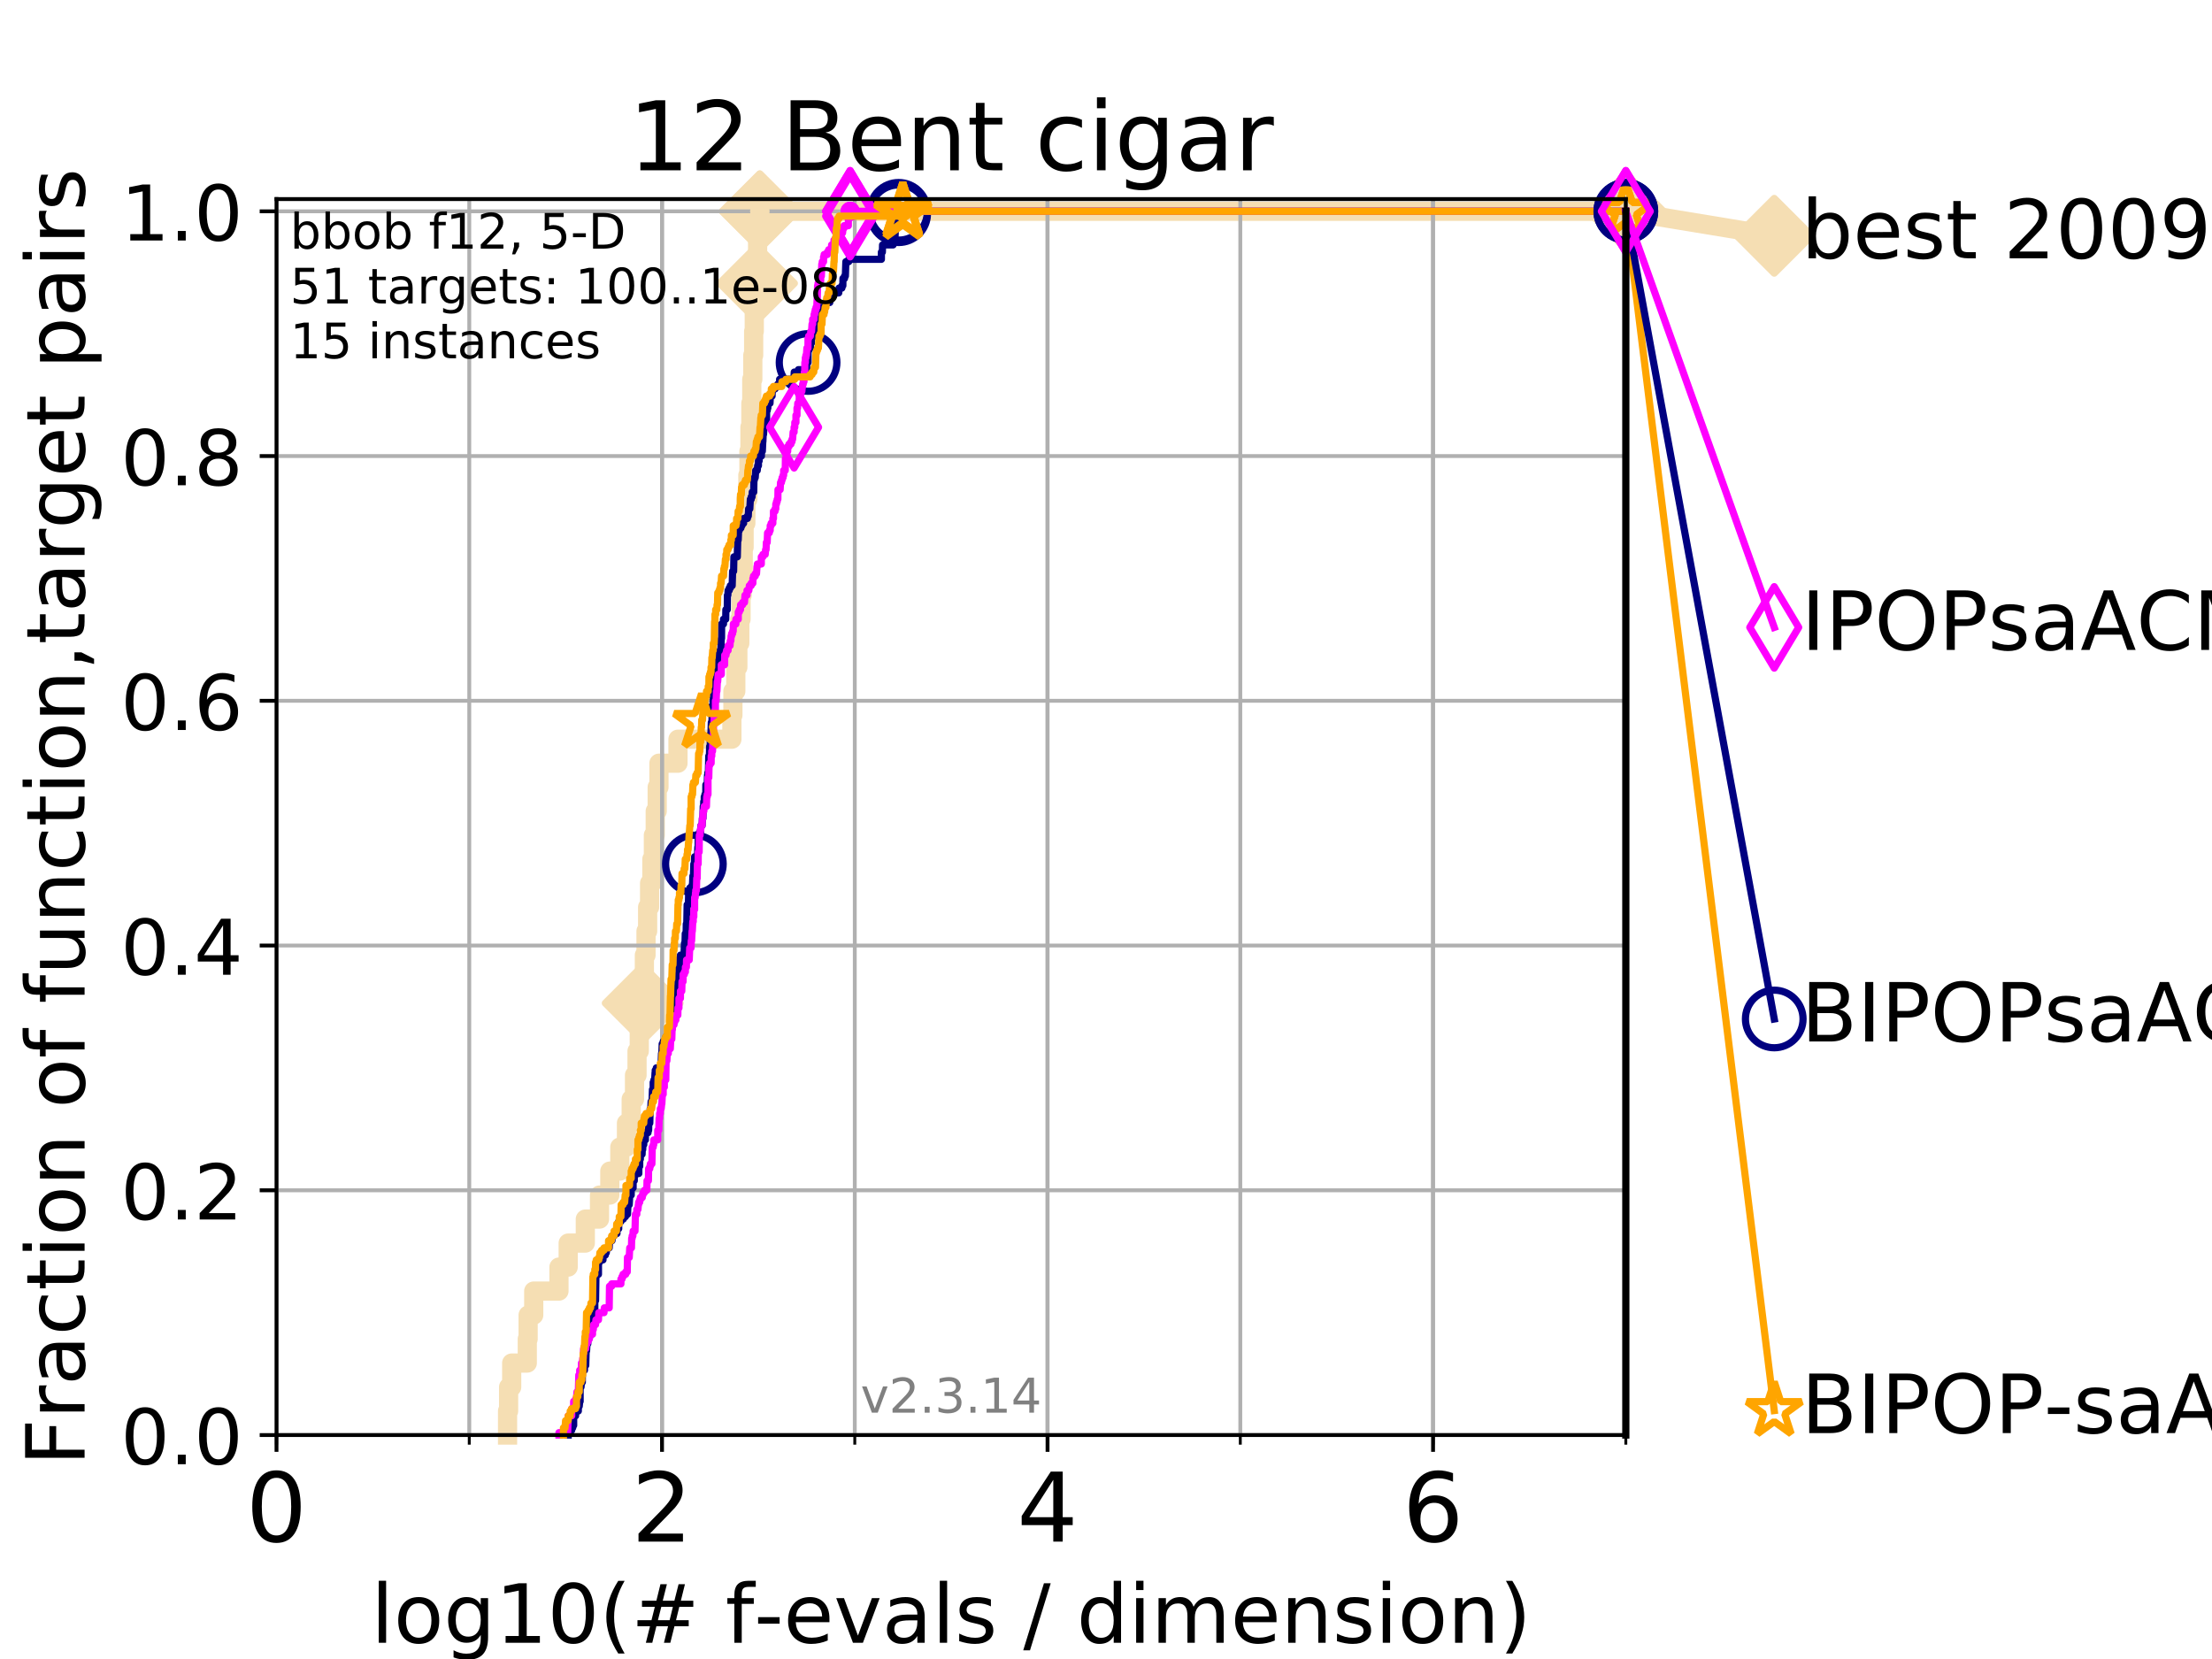 <?xml version="1.0" encoding="utf-8" standalone="no"?>
<!DOCTYPE svg PUBLIC "-//W3C//DTD SVG 1.1//EN"
  "http://www.w3.org/Graphics/SVG/1.1/DTD/svg11.dtd">
<!-- Created with matplotlib (https://matplotlib.org/) -->
<svg height="345.6pt" version="1.1" viewBox="0 0 460.8 345.6" width="460.8pt" xmlns="http://www.w3.org/2000/svg" xmlns:xlink="http://www.w3.org/1999/xlink">
 <defs>
  <style type="text/css">
*{stroke-linecap:butt;stroke-linejoin:round;}
  </style>
 </defs>
 <g id="figure_1">
  <g id="patch_1">
   <path d="M 0 345.6 
L 460.8 345.6 
L 460.8 0 
L 0 0 
z
" style="fill:#ffffff;"/>
  </g>
  <g id="axes_1">
   <g id="patch_2">
    <path d="M 57.6 298.944 
L 338.688 298.944 
L 338.688 41.472 
L 57.6 41.472 
z
" style="fill:#ffffff;"/>
   </g>
   <g id="line2d_1">
    <path d="M 105.733 298.944 
L 105.733 293.946 
L 105.952 293.946 
L 105.952 288.947 
L 106.594 288.947 
L 106.594 283.949 
L 109.843 283.949 
L 109.843 278.95 
L 110.017 278.95 
L 110.017 273.952 
L 111.186 273.952 
L 111.186 268.953 
L 116.443 268.953 
L 116.443 263.955 
L 118.364 263.955 
L 118.364 258.956 
L 121.931 258.956 
L 121.931 253.958 
L 124.892 253.958 
L 124.892 248.959 
L 127.035 248.959 
L 127.035 243.961 
L 129.118 243.961 
L 129.118 238.962 
L 130.505 238.962 
L 130.505 233.964 
L 131.49 233.964 
L 131.49 228.965 
L 132.182 228.965 
L 132.182 223.967 
L 132.707 223.967 
L 132.707 218.968 
L 133.171 218.968 
L 133.171 213.97 
L 133.578 213.97 
L 133.578 208.971 
L 133.888 208.971 
L 133.888 203.973 
L 134.236 203.973 
L 134.236 198.974 
L 134.577 198.974 
L 134.577 193.976 
L 134.912 193.976 
L 134.912 188.977 
L 135.321 188.977 
L 135.321 183.979 
L 135.8 183.979 
L 135.8 178.98 
L 136.112 178.98 
L 136.112 173.982 
L 136.495 173.982 
L 136.495 168.983 
L 136.906 168.983 
L 136.906 163.985 
L 137.271 163.985 
L 137.271 158.986 
L 141.235 158.986 
L 141.235 153.988 
L 152.466 153.988 
L 152.466 148.989 
L 152.677 148.989 
L 152.677 143.991 
L 153.28 143.991 
L 153.28 138.992 
L 153.708 138.992 
L 153.708 133.994 
L 154.112 133.994 
L 154.112 128.995 
L 154.372 128.995 
L 154.372 123.997 
L 154.614 123.997 
L 154.614 118.999 
L 154.827 118.999 
L 154.827 114 
L 155.011 114 
L 155.011 109.002 
L 155.374 109.002 
L 155.374 104.003 
L 155.792 104.003 
L 155.792 99.005 
L 156.016 99.005 
L 156.016 94.006 
L 156.224 94.006 
L 156.224 89.008 
L 156.418 89.008 
L 156.418 84.009 
L 156.61 84.009 
L 156.61 79.011 
L 156.824 79.011 
L 156.824 74.012 
L 157 74.012 
L 157 69.014 
L 157.128 69.014 
L 157.128 64.015 
L 157.517 64.015 
L 157.517 59.017 
L 157.698 59.017 
L 157.698 54.018 
L 157.821 54.018 
L 157.821 49.02 
L 158.272 49.02 
L 158.272 44.021 
L 338.688 44.021 
" style="fill:none;stroke:#f5deb3;stroke-linecap:square;stroke-width:4;"/>
   </g>
   <g id="line2d_2">
    <defs>
     <path d="M -0 7.778 
L 7.778 0 
L 0 -7.778 
L -7.778 -0 
z
" id="m4e341f7aea" style="stroke:#f5deb3;stroke-linejoin:miter;stroke-width:1.5;"/>
    </defs>
    <g>
     <use style="fill:#f5deb3;stroke:#f5deb3;stroke-linejoin:miter;stroke-width:1.5;" x="133.888" xlink:href="#m4e341f7aea" y="208.971"/>
     <use style="fill:#f5deb3;stroke:#f5deb3;stroke-linejoin:miter;stroke-width:1.5;" x="157.698" xlink:href="#m4e341f7aea" y="59.017"/>
     <use style="fill:#f5deb3;stroke:#f5deb3;stroke-linejoin:miter;stroke-width:1.5;" x="158.272" xlink:href="#m4e341f7aea" y="44.021"/>
     <use style="fill:#f5deb3;stroke:#f5deb3;stroke-linejoin:miter;stroke-width:1.5;" x="158.272" xlink:href="#m4e341f7aea" y="44.021"/>
     <use style="fill:#f5deb3;stroke:#f5deb3;stroke-linejoin:miter;stroke-width:1.5;" x="338.688" xlink:href="#m4e341f7aea" y="44.021"/>
    </g>
   </g>
   <g id="line2d_3">
    <path style="fill:none;stroke:#f5deb3;stroke-linecap:square;stroke-width:4;"/>
    <g/>
   </g>
   <g id="line2d_4">
    <path d="M 338.688 44.021 
L 369.608 49.12 
" style="fill:none;stroke:#f5deb3;stroke-linecap:square;stroke-width:4;"/>
    <g>
     <use style="fill:#f5deb3;stroke:#f5deb3;stroke-linejoin:miter;stroke-width:1.5;" x="338.688" xlink:href="#m4e341f7aea" y="44.021"/>
     <use style="fill:#f5deb3;stroke:#f5deb3;stroke-linejoin:miter;stroke-width:1.5;" x="369.608" xlink:href="#m4e341f7aea" y="49.12"/>
    </g>
   </g>
   <g id="matplotlib.axis_1">
    <g id="xtick_1">
     <g id="line2d_5">
      <path clip-path="url(#p9c1710b9d1)" d="M 57.6 298.944 
L 57.6 41.472 
" style="fill:none;stroke:#b0b0b0;stroke-linecap:square;stroke-width:0.8;"/>
     </g>
     <g id="line2d_6">
      <defs>
       <path d="M 0 0 
L 0 3.5 
" id="mcef039a020" style="stroke:#000000;stroke-width:0.8;"/>
      </defs>
      <g>
       <use style="stroke:#000000;stroke-width:0.8;" x="57.6" xlink:href="#mcef039a020" y="298.944"/>
      </g>
     </g>
     <g id="text_1">
      <!-- 0 -->
      <defs>
       <path d="M 31.781 66.406 
Q 24.172 66.406 20.328 58.906 
Q 16.5 51.422 16.5 36.375 
Q 16.5 21.391 20.328 13.891 
Q 24.172 6.391 31.781 6.391 
Q 39.453 6.391 43.281 13.891 
Q 47.125 21.391 47.125 36.375 
Q 47.125 51.422 43.281 58.906 
Q 39.453 66.406 31.781 66.406 
z
M 31.781 74.219 
Q 44.047 74.219 50.516 64.516 
Q 56.984 54.828 56.984 36.375 
Q 56.984 17.969 50.516 8.266 
Q 44.047 -1.422 31.781 -1.422 
Q 19.531 -1.422 13.062 8.266 
Q 6.594 17.969 6.594 36.375 
Q 6.594 54.828 13.062 64.516 
Q 19.531 74.219 31.781 74.219 
z
" id="DejaVuSans-48"/>
      </defs>
      <g transform="translate(51.237 321.141)scale(0.2 -0.2)">
       <use xlink:href="#DejaVuSans-48"/>
      </g>
     </g>
    </g>
    <g id="xtick_2">
     <g id="line2d_7">
      <path clip-path="url(#p9c1710b9d1)" d="M 137.911 298.944 
L 137.911 41.472 
" style="fill:none;stroke:#b0b0b0;stroke-linecap:square;stroke-width:0.8;"/>
     </g>
     <g id="line2d_8">
      <g>
       <use style="stroke:#000000;stroke-width:0.8;" x="137.911" xlink:href="#mcef039a020" y="298.944"/>
      </g>
     </g>
     <g id="text_2">
      <!-- 2 -->
      <defs>
       <path d="M 19.188 8.297 
L 53.609 8.297 
L 53.609 0 
L 7.328 0 
L 7.328 8.297 
Q 12.938 14.109 22.625 23.891 
Q 32.328 33.688 34.812 36.531 
Q 39.547 41.844 41.422 45.531 
Q 43.312 49.219 43.312 52.781 
Q 43.312 58.594 39.234 62.25 
Q 35.156 65.922 28.609 65.922 
Q 23.969 65.922 18.812 64.312 
Q 13.672 62.703 7.812 59.422 
L 7.812 69.391 
Q 13.766 71.781 18.938 73 
Q 24.125 74.219 28.422 74.219 
Q 39.75 74.219 46.484 68.547 
Q 53.219 62.891 53.219 53.422 
Q 53.219 48.922 51.531 44.891 
Q 49.859 40.875 45.406 35.406 
Q 44.188 33.984 37.641 27.219 
Q 31.109 20.453 19.188 8.297 
z
" id="DejaVuSans-50"/>
      </defs>
      <g transform="translate(131.548 321.141)scale(0.2 -0.2)">
       <use xlink:href="#DejaVuSans-50"/>
      </g>
     </g>
    </g>
    <g id="xtick_3">
     <g id="line2d_9">
      <path clip-path="url(#p9c1710b9d1)" d="M 218.222 298.944 
L 218.222 41.472 
" style="fill:none;stroke:#b0b0b0;stroke-linecap:square;stroke-width:0.8;"/>
     </g>
     <g id="line2d_10">
      <g>
       <use style="stroke:#000000;stroke-width:0.8;" x="218.222" xlink:href="#mcef039a020" y="298.944"/>
      </g>
     </g>
     <g id="text_3">
      <!-- 4 -->
      <defs>
       <path d="M 37.797 64.312 
L 12.891 25.391 
L 37.797 25.391 
z
M 35.203 72.906 
L 47.609 72.906 
L 47.609 25.391 
L 58.016 25.391 
L 58.016 17.188 
L 47.609 17.188 
L 47.609 0 
L 37.797 0 
L 37.797 17.188 
L 4.891 17.188 
L 4.891 26.703 
z
" id="DejaVuSans-52"/>
      </defs>
      <g transform="translate(211.859 321.141)scale(0.2 -0.2)">
       <use xlink:href="#DejaVuSans-52"/>
      </g>
     </g>
    </g>
    <g id="xtick_4">
     <g id="line2d_11">
      <path clip-path="url(#p9c1710b9d1)" d="M 298.533 298.944 
L 298.533 41.472 
" style="fill:none;stroke:#b0b0b0;stroke-linecap:square;stroke-width:0.8;"/>
     </g>
     <g id="line2d_12">
      <g>
       <use style="stroke:#000000;stroke-width:0.8;" x="298.533" xlink:href="#mcef039a020" y="298.944"/>
      </g>
     </g>
     <g id="text_4">
      <!-- 6 -->
      <defs>
       <path d="M 33.016 40.375 
Q 26.375 40.375 22.484 35.828 
Q 18.609 31.297 18.609 23.391 
Q 18.609 15.531 22.484 10.953 
Q 26.375 6.391 33.016 6.391 
Q 39.656 6.391 43.531 10.953 
Q 47.406 15.531 47.406 23.391 
Q 47.406 31.297 43.531 35.828 
Q 39.656 40.375 33.016 40.375 
z
M 52.594 71.297 
L 52.594 62.312 
Q 48.875 64.062 45.094 64.984 
Q 41.312 65.922 37.594 65.922 
Q 27.828 65.922 22.672 59.328 
Q 17.531 52.734 16.797 39.406 
Q 19.672 43.656 24.016 45.922 
Q 28.375 48.188 33.594 48.188 
Q 44.578 48.188 50.953 41.516 
Q 57.328 34.859 57.328 23.391 
Q 57.328 12.156 50.688 5.359 
Q 44.047 -1.422 33.016 -1.422 
Q 20.359 -1.422 13.672 8.266 
Q 6.984 17.969 6.984 36.375 
Q 6.984 53.656 15.188 63.938 
Q 23.391 74.219 37.203 74.219 
Q 40.922 74.219 44.703 73.484 
Q 48.484 72.75 52.594 71.297 
z
" id="DejaVuSans-54"/>
      </defs>
      <g transform="translate(292.17 321.141)scale(0.2 -0.2)">
       <use xlink:href="#DejaVuSans-54"/>
      </g>
     </g>
    </g>
    <g id="xtick_5">
     <g id="line2d_13">
      <path clip-path="url(#p9c1710b9d1)" d="M 57.6 298.944 
L 57.6 41.472 
" style="fill:none;stroke:#b0b0b0;stroke-linecap:square;stroke-width:0.8;"/>
     </g>
     <g id="line2d_14">
      <defs>
       <path d="M 0 0 
L 0 2 
" id="m9502b36755" style="stroke:#000000;stroke-width:0.6;"/>
      </defs>
      <g>
       <use style="stroke:#000000;stroke-width:0.6;" x="57.6" xlink:href="#m9502b36755" y="298.944"/>
      </g>
     </g>
    </g>
    <g id="xtick_6">
     <g id="line2d_15">
      <path clip-path="url(#p9c1710b9d1)" d="M 97.755 298.944 
L 97.755 41.472 
" style="fill:none;stroke:#b0b0b0;stroke-linecap:square;stroke-width:0.8;"/>
     </g>
     <g id="line2d_16">
      <g>
       <use style="stroke:#000000;stroke-width:0.6;" x="97.755" xlink:href="#m9502b36755" y="298.944"/>
      </g>
     </g>
    </g>
    <g id="xtick_7">
     <g id="line2d_17">
      <path clip-path="url(#p9c1710b9d1)" d="M 137.911 298.944 
L 137.911 41.472 
" style="fill:none;stroke:#b0b0b0;stroke-linecap:square;stroke-width:0.8;"/>
     </g>
     <g id="line2d_18">
      <g>
       <use style="stroke:#000000;stroke-width:0.6;" x="137.911" xlink:href="#m9502b36755" y="298.944"/>
      </g>
     </g>
    </g>
    <g id="xtick_8">
     <g id="line2d_19">
      <path clip-path="url(#p9c1710b9d1)" d="M 178.066 298.944 
L 178.066 41.472 
" style="fill:none;stroke:#b0b0b0;stroke-linecap:square;stroke-width:0.8;"/>
     </g>
     <g id="line2d_20">
      <g>
       <use style="stroke:#000000;stroke-width:0.6;" x="178.066" xlink:href="#m9502b36755" y="298.944"/>
      </g>
     </g>
    </g>
    <g id="xtick_9">
     <g id="line2d_21">
      <path clip-path="url(#p9c1710b9d1)" d="M 218.222 298.944 
L 218.222 41.472 
" style="fill:none;stroke:#b0b0b0;stroke-linecap:square;stroke-width:0.8;"/>
     </g>
     <g id="line2d_22">
      <g>
       <use style="stroke:#000000;stroke-width:0.6;" x="218.222" xlink:href="#m9502b36755" y="298.944"/>
      </g>
     </g>
    </g>
    <g id="xtick_10">
     <g id="line2d_23">
      <path clip-path="url(#p9c1710b9d1)" d="M 258.377 298.944 
L 258.377 41.472 
" style="fill:none;stroke:#b0b0b0;stroke-linecap:square;stroke-width:0.8;"/>
     </g>
     <g id="line2d_24">
      <g>
       <use style="stroke:#000000;stroke-width:0.6;" x="258.377" xlink:href="#m9502b36755" y="298.944"/>
      </g>
     </g>
    </g>
    <g id="xtick_11">
     <g id="line2d_25">
      <path clip-path="url(#p9c1710b9d1)" d="M 298.533 298.944 
L 298.533 41.472 
" style="fill:none;stroke:#b0b0b0;stroke-linecap:square;stroke-width:0.8;"/>
     </g>
     <g id="line2d_26">
      <g>
       <use style="stroke:#000000;stroke-width:0.6;" x="298.533" xlink:href="#m9502b36755" y="298.944"/>
      </g>
     </g>
    </g>
    <g id="xtick_12">
     <g id="line2d_27">
      <path clip-path="url(#p9c1710b9d1)" d="M 338.688 298.944 
L 338.688 41.472 
" style="fill:none;stroke:#b0b0b0;stroke-linecap:square;stroke-width:0.8;"/>
     </g>
     <g id="line2d_28">
      <g>
       <use style="stroke:#000000;stroke-width:0.6;" x="338.688" xlink:href="#m9502b36755" y="298.944"/>
      </g>
     </g>
    </g>
    <g id="text_5">
     <!-- log10(# f-evals / dimension) -->
     <defs>
      <path d="M 9.422 75.984 
L 18.406 75.984 
L 18.406 0 
L 9.422 0 
z
" id="DejaVuSans-108"/>
      <path d="M 30.609 48.391 
Q 23.391 48.391 19.188 42.75 
Q 14.984 37.109 14.984 27.297 
Q 14.984 17.484 19.156 11.844 
Q 23.344 6.203 30.609 6.203 
Q 37.797 6.203 41.984 11.859 
Q 46.188 17.531 46.188 27.297 
Q 46.188 37.016 41.984 42.703 
Q 37.797 48.391 30.609 48.391 
z
M 30.609 56 
Q 42.328 56 49.016 48.375 
Q 55.719 40.766 55.719 27.297 
Q 55.719 13.875 49.016 6.219 
Q 42.328 -1.422 30.609 -1.422 
Q 18.844 -1.422 12.172 6.219 
Q 5.516 13.875 5.516 27.297 
Q 5.516 40.766 12.172 48.375 
Q 18.844 56 30.609 56 
z
" id="DejaVuSans-111"/>
      <path d="M 45.406 27.984 
Q 45.406 37.75 41.375 43.109 
Q 37.359 48.484 30.078 48.484 
Q 22.859 48.484 18.828 43.109 
Q 14.797 37.75 14.797 27.984 
Q 14.797 18.266 18.828 12.891 
Q 22.859 7.516 30.078 7.516 
Q 37.359 7.516 41.375 12.891 
Q 45.406 18.266 45.406 27.984 
z
M 54.391 6.781 
Q 54.391 -7.172 48.188 -13.984 
Q 42 -20.797 29.203 -20.797 
Q 24.469 -20.797 20.266 -20.094 
Q 16.062 -19.391 12.109 -17.922 
L 12.109 -9.188 
Q 16.062 -11.328 19.922 -12.344 
Q 23.781 -13.375 27.781 -13.375 
Q 36.625 -13.375 41.016 -8.766 
Q 45.406 -4.156 45.406 5.172 
L 45.406 9.625 
Q 42.625 4.781 38.281 2.391 
Q 33.938 0 27.875 0 
Q 17.828 0 11.672 7.656 
Q 5.516 15.328 5.516 27.984 
Q 5.516 40.672 11.672 48.328 
Q 17.828 56 27.875 56 
Q 33.938 56 38.281 53.609 
Q 42.625 51.219 45.406 46.391 
L 45.406 54.688 
L 54.391 54.688 
z
" id="DejaVuSans-103"/>
      <path d="M 12.406 8.297 
L 28.516 8.297 
L 28.516 63.922 
L 10.984 60.406 
L 10.984 69.391 
L 28.422 72.906 
L 38.281 72.906 
L 38.281 8.297 
L 54.391 8.297 
L 54.391 0 
L 12.406 0 
z
" id="DejaVuSans-49"/>
      <path d="M 31 75.875 
Q 24.469 64.656 21.281 53.656 
Q 18.109 42.672 18.109 31.391 
Q 18.109 20.125 21.312 9.062 
Q 24.516 -2 31 -13.188 
L 23.188 -13.188 
Q 15.875 -1.703 12.234 9.375 
Q 8.594 20.453 8.594 31.391 
Q 8.594 42.281 12.203 53.312 
Q 15.828 64.359 23.188 75.875 
z
" id="DejaVuSans-40"/>
      <path d="M 51.125 44 
L 36.922 44 
L 32.812 27.688 
L 47.125 27.688 
z
M 43.797 71.781 
L 38.719 51.516 
L 52.984 51.516 
L 58.109 71.781 
L 65.922 71.781 
L 60.891 51.516 
L 76.125 51.516 
L 76.125 44 
L 58.984 44 
L 54.984 27.688 
L 70.516 27.688 
L 70.516 20.219 
L 53.078 20.219 
L 48 0 
L 40.188 0 
L 45.219 20.219 
L 30.906 20.219 
L 25.875 0 
L 18.016 0 
L 23.094 20.219 
L 7.719 20.219 
L 7.719 27.688 
L 24.906 27.688 
L 29 44 
L 13.281 44 
L 13.281 51.516 
L 30.906 51.516 
L 35.891 71.781 
z
" id="DejaVuSans-35"/>
      <path id="DejaVuSans-32"/>
      <path d="M 37.109 75.984 
L 37.109 68.5 
L 28.516 68.5 
Q 23.688 68.5 21.797 66.547 
Q 19.922 64.594 19.922 59.516 
L 19.922 54.688 
L 34.719 54.688 
L 34.719 47.703 
L 19.922 47.703 
L 19.922 0 
L 10.891 0 
L 10.891 47.703 
L 2.297 47.703 
L 2.297 54.688 
L 10.891 54.688 
L 10.891 58.5 
Q 10.891 67.625 15.141 71.797 
Q 19.391 75.984 28.609 75.984 
z
" id="DejaVuSans-102"/>
      <path d="M 4.891 31.391 
L 31.203 31.391 
L 31.203 23.391 
L 4.891 23.391 
z
" id="DejaVuSans-45"/>
      <path d="M 56.203 29.594 
L 56.203 25.203 
L 14.891 25.203 
Q 15.484 15.922 20.484 11.062 
Q 25.484 6.203 34.422 6.203 
Q 39.594 6.203 44.453 7.469 
Q 49.312 8.734 54.109 11.281 
L 54.109 2.781 
Q 49.266 0.734 44.188 -0.344 
Q 39.109 -1.422 33.891 -1.422 
Q 20.797 -1.422 13.156 6.188 
Q 5.516 13.812 5.516 26.812 
Q 5.516 40.234 12.766 48.109 
Q 20.016 56 32.328 56 
Q 43.359 56 49.781 48.891 
Q 56.203 41.797 56.203 29.594 
z
M 47.219 32.234 
Q 47.125 39.594 43.094 43.984 
Q 39.062 48.391 32.422 48.391 
Q 24.906 48.391 20.391 44.141 
Q 15.875 39.891 15.188 32.172 
z
" id="DejaVuSans-101"/>
      <path d="M 2.984 54.688 
L 12.5 54.688 
L 29.594 8.797 
L 46.688 54.688 
L 56.203 54.688 
L 35.688 0 
L 23.484 0 
z
" id="DejaVuSans-118"/>
      <path d="M 34.281 27.484 
Q 23.391 27.484 19.188 25 
Q 14.984 22.516 14.984 16.5 
Q 14.984 11.719 18.141 8.906 
Q 21.297 6.109 26.703 6.109 
Q 34.188 6.109 38.703 11.406 
Q 43.219 16.703 43.219 25.484 
L 43.219 27.484 
z
M 52.203 31.203 
L 52.203 0 
L 43.219 0 
L 43.219 8.297 
Q 40.141 3.328 35.547 0.953 
Q 30.953 -1.422 24.312 -1.422 
Q 15.922 -1.422 10.953 3.297 
Q 6 8.016 6 15.922 
Q 6 25.141 12.172 29.828 
Q 18.359 34.516 30.609 34.516 
L 43.219 34.516 
L 43.219 35.406 
Q 43.219 41.609 39.141 45 
Q 35.062 48.391 27.688 48.391 
Q 23 48.391 18.547 47.266 
Q 14.109 46.141 10.016 43.891 
L 10.016 52.203 
Q 14.938 54.109 19.578 55.047 
Q 24.219 56 28.609 56 
Q 40.484 56 46.344 49.844 
Q 52.203 43.703 52.203 31.203 
z
" id="DejaVuSans-97"/>
      <path d="M 44.281 53.078 
L 44.281 44.578 
Q 40.484 46.531 36.375 47.5 
Q 32.281 48.484 27.875 48.484 
Q 21.188 48.484 17.844 46.438 
Q 14.5 44.391 14.5 40.281 
Q 14.5 37.156 16.891 35.375 
Q 19.281 33.594 26.516 31.984 
L 29.594 31.297 
Q 39.156 29.25 43.188 25.516 
Q 47.219 21.781 47.219 15.094 
Q 47.219 7.469 41.188 3.016 
Q 35.156 -1.422 24.609 -1.422 
Q 20.219 -1.422 15.453 -0.562 
Q 10.688 0.297 5.422 2 
L 5.422 11.281 
Q 10.406 8.688 15.234 7.391 
Q 20.062 6.109 24.812 6.109 
Q 31.156 6.109 34.562 8.281 
Q 37.984 10.453 37.984 14.406 
Q 37.984 18.062 35.516 20.016 
Q 33.062 21.969 24.703 23.781 
L 21.578 24.516 
Q 13.234 26.266 9.516 29.906 
Q 5.812 33.547 5.812 39.891 
Q 5.812 47.609 11.281 51.797 
Q 16.75 56 26.812 56 
Q 31.781 56 36.172 55.266 
Q 40.578 54.547 44.281 53.078 
z
" id="DejaVuSans-115"/>
      <path d="M 25.391 72.906 
L 33.688 72.906 
L 8.297 -9.281 
L 0 -9.281 
z
" id="DejaVuSans-47"/>
      <path d="M 45.406 46.391 
L 45.406 75.984 
L 54.391 75.984 
L 54.391 0 
L 45.406 0 
L 45.406 8.203 
Q 42.578 3.328 38.25 0.953 
Q 33.938 -1.422 27.875 -1.422 
Q 17.969 -1.422 11.734 6.484 
Q 5.516 14.406 5.516 27.297 
Q 5.516 40.188 11.734 48.094 
Q 17.969 56 27.875 56 
Q 33.938 56 38.25 53.625 
Q 42.578 51.266 45.406 46.391 
z
M 14.797 27.297 
Q 14.797 17.391 18.875 11.75 
Q 22.953 6.109 30.078 6.109 
Q 37.203 6.109 41.297 11.75 
Q 45.406 17.391 45.406 27.297 
Q 45.406 37.203 41.297 42.844 
Q 37.203 48.484 30.078 48.484 
Q 22.953 48.484 18.875 42.844 
Q 14.797 37.203 14.797 27.297 
z
" id="DejaVuSans-100"/>
      <path d="M 9.422 54.688 
L 18.406 54.688 
L 18.406 0 
L 9.422 0 
z
M 9.422 75.984 
L 18.406 75.984 
L 18.406 64.594 
L 9.422 64.594 
z
" id="DejaVuSans-105"/>
      <path d="M 52 44.188 
Q 55.375 50.25 60.062 53.125 
Q 64.75 56 71.094 56 
Q 79.641 56 84.281 50.016 
Q 88.922 44.047 88.922 33.016 
L 88.922 0 
L 79.891 0 
L 79.891 32.719 
Q 79.891 40.578 77.094 44.375 
Q 74.312 48.188 68.609 48.188 
Q 61.625 48.188 57.562 43.547 
Q 53.516 38.922 53.516 30.906 
L 53.516 0 
L 44.484 0 
L 44.484 32.719 
Q 44.484 40.625 41.703 44.406 
Q 38.922 48.188 33.109 48.188 
Q 26.219 48.188 22.156 43.531 
Q 18.109 38.875 18.109 30.906 
L 18.109 0 
L 9.078 0 
L 9.078 54.688 
L 18.109 54.688 
L 18.109 46.188 
Q 21.188 51.219 25.484 53.609 
Q 29.781 56 35.688 56 
Q 41.656 56 45.828 52.969 
Q 50 49.953 52 44.188 
z
" id="DejaVuSans-109"/>
      <path d="M 54.891 33.016 
L 54.891 0 
L 45.906 0 
L 45.906 32.719 
Q 45.906 40.484 42.875 44.328 
Q 39.844 48.188 33.797 48.188 
Q 26.516 48.188 22.312 43.547 
Q 18.109 38.922 18.109 30.906 
L 18.109 0 
L 9.078 0 
L 9.078 54.688 
L 18.109 54.688 
L 18.109 46.188 
Q 21.344 51.125 25.703 53.562 
Q 30.078 56 35.797 56 
Q 45.219 56 50.047 50.172 
Q 54.891 44.344 54.891 33.016 
z
" id="DejaVuSans-110"/>
      <path d="M 8.016 75.875 
L 15.828 75.875 
Q 23.141 64.359 26.781 53.312 
Q 30.422 42.281 30.422 31.391 
Q 30.422 20.453 26.781 9.375 
Q 23.141 -1.703 15.828 -13.188 
L 8.016 -13.188 
Q 14.5 -2 17.703 9.062 
Q 20.906 20.125 20.906 31.391 
Q 20.906 42.672 17.703 53.656 
Q 14.5 64.656 8.016 75.875 
z
" id="DejaVuSans-41"/>
     </defs>
     <g transform="translate(77.303 342.218)scale(0.17 -0.17)">
      <use xlink:href="#DejaVuSans-108"/>
      <use x="27.783" xlink:href="#DejaVuSans-111"/>
      <use x="88.965" xlink:href="#DejaVuSans-103"/>
      <use x="152.441" xlink:href="#DejaVuSans-49"/>
      <use x="216.064" xlink:href="#DejaVuSans-48"/>
      <use x="279.688" xlink:href="#DejaVuSans-40"/>
      <use x="318.701" xlink:href="#DejaVuSans-35"/>
      <use x="402.49" xlink:href="#DejaVuSans-32"/>
      <use x="434.277" xlink:href="#DejaVuSans-102"/>
      <use x="469.404" xlink:href="#DejaVuSans-45"/>
      <use x="505.488" xlink:href="#DejaVuSans-101"/>
      <use x="567.012" xlink:href="#DejaVuSans-118"/>
      <use x="626.191" xlink:href="#DejaVuSans-97"/>
      <use x="687.471" xlink:href="#DejaVuSans-108"/>
      <use x="715.254" xlink:href="#DejaVuSans-115"/>
      <use x="767.354" xlink:href="#DejaVuSans-32"/>
      <use x="799.141" xlink:href="#DejaVuSans-47"/>
      <use x="832.832" xlink:href="#DejaVuSans-32"/>
      <use x="864.619" xlink:href="#DejaVuSans-100"/>
      <use x="928.096" xlink:href="#DejaVuSans-105"/>
      <use x="955.879" xlink:href="#DejaVuSans-109"/>
      <use x="1053.291" xlink:href="#DejaVuSans-101"/>
      <use x="1114.814" xlink:href="#DejaVuSans-110"/>
      <use x="1178.193" xlink:href="#DejaVuSans-115"/>
      <use x="1230.293" xlink:href="#DejaVuSans-105"/>
      <use x="1258.076" xlink:href="#DejaVuSans-111"/>
      <use x="1319.258" xlink:href="#DejaVuSans-110"/>
      <use x="1382.637" xlink:href="#DejaVuSans-41"/>
     </g>
    </g>
   </g>
   <g id="matplotlib.axis_2">
    <g id="ytick_1">
     <g id="line2d_29">
      <path clip-path="url(#p9c1710b9d1)" d="M 57.6 298.944 
L 338.688 298.944 
" style="fill:none;stroke:#b0b0b0;stroke-linecap:square;stroke-width:0.8;"/>
     </g>
     <g id="line2d_30">
      <defs>
       <path d="M 0 0 
L -3.5 0 
" id="mcab58f0410" style="stroke:#000000;stroke-width:0.8;"/>
      </defs>
      <g>
       <use style="stroke:#000000;stroke-width:0.8;" x="57.6" xlink:href="#mcab58f0410" y="298.944"/>
      </g>
     </g>
     <g id="text_6">
      <!-- 0.0 -->
      <defs>
       <path d="M 10.688 12.406 
L 21 12.406 
L 21 0 
L 10.688 0 
z
" id="DejaVuSans-46"/>
      </defs>
      <g transform="translate(25.155 305.023)scale(0.16 -0.16)">
       <use xlink:href="#DejaVuSans-48"/>
       <use x="63.623" xlink:href="#DejaVuSans-46"/>
       <use x="95.41" xlink:href="#DejaVuSans-48"/>
      </g>
     </g>
    </g>
    <g id="ytick_2">
     <g id="line2d_31">
      <path clip-path="url(#p9c1710b9d1)" d="M 57.6 247.959 
L 338.688 247.959 
" style="fill:none;stroke:#b0b0b0;stroke-linecap:square;stroke-width:0.8;"/>
     </g>
     <g id="line2d_32">
      <g>
       <use style="stroke:#000000;stroke-width:0.8;" x="57.6" xlink:href="#mcab58f0410" y="247.959"/>
      </g>
     </g>
     <g id="text_7">
      <!-- 0.2 -->
      <g transform="translate(25.155 254.038)scale(0.16 -0.16)">
       <use xlink:href="#DejaVuSans-48"/>
       <use x="63.623" xlink:href="#DejaVuSans-46"/>
       <use x="95.41" xlink:href="#DejaVuSans-50"/>
      </g>
     </g>
    </g>
    <g id="ytick_3">
     <g id="line2d_33">
      <path clip-path="url(#p9c1710b9d1)" d="M 57.6 196.975 
L 338.688 196.975 
" style="fill:none;stroke:#b0b0b0;stroke-linecap:square;stroke-width:0.8;"/>
     </g>
     <g id="line2d_34">
      <g>
       <use style="stroke:#000000;stroke-width:0.8;" x="57.6" xlink:href="#mcab58f0410" y="196.975"/>
      </g>
     </g>
     <g id="text_8">
      <!-- 0.4 -->
      <g transform="translate(25.155 203.054)scale(0.16 -0.16)">
       <use xlink:href="#DejaVuSans-48"/>
       <use x="63.623" xlink:href="#DejaVuSans-46"/>
       <use x="95.41" xlink:href="#DejaVuSans-52"/>
      </g>
     </g>
    </g>
    <g id="ytick_4">
     <g id="line2d_35">
      <path clip-path="url(#p9c1710b9d1)" d="M 57.6 145.99 
L 338.688 145.99 
" style="fill:none;stroke:#b0b0b0;stroke-linecap:square;stroke-width:0.8;"/>
     </g>
     <g id="line2d_36">
      <g>
       <use style="stroke:#000000;stroke-width:0.8;" x="57.6" xlink:href="#mcab58f0410" y="145.99"/>
      </g>
     </g>
     <g id="text_9">
      <!-- 0.6 -->
      <g transform="translate(25.155 152.069)scale(0.16 -0.16)">
       <use xlink:href="#DejaVuSans-48"/>
       <use x="63.623" xlink:href="#DejaVuSans-46"/>
       <use x="95.41" xlink:href="#DejaVuSans-54"/>
      </g>
     </g>
    </g>
    <g id="ytick_5">
     <g id="line2d_37">
      <path clip-path="url(#p9c1710b9d1)" d="M 57.6 95.006 
L 338.688 95.006 
" style="fill:none;stroke:#b0b0b0;stroke-linecap:square;stroke-width:0.8;"/>
     </g>
     <g id="line2d_38">
      <g>
       <use style="stroke:#000000;stroke-width:0.8;" x="57.6" xlink:href="#mcab58f0410" y="95.006"/>
      </g>
     </g>
     <g id="text_10">
      <!-- 0.8 -->
      <defs>
       <path d="M 31.781 34.625 
Q 24.75 34.625 20.719 30.859 
Q 16.703 27.094 16.703 20.516 
Q 16.703 13.922 20.719 10.156 
Q 24.75 6.391 31.781 6.391 
Q 38.812 6.391 42.859 10.172 
Q 46.922 13.969 46.922 20.516 
Q 46.922 27.094 42.891 30.859 
Q 38.875 34.625 31.781 34.625 
z
M 21.922 38.812 
Q 15.578 40.375 12.031 44.719 
Q 8.5 49.078 8.5 55.328 
Q 8.5 64.062 14.719 69.141 
Q 20.953 74.219 31.781 74.219 
Q 42.672 74.219 48.875 69.141 
Q 55.078 64.062 55.078 55.328 
Q 55.078 49.078 51.531 44.719 
Q 48 40.375 41.703 38.812 
Q 48.828 37.156 52.797 32.312 
Q 56.781 27.484 56.781 20.516 
Q 56.781 9.906 50.312 4.234 
Q 43.844 -1.422 31.781 -1.422 
Q 19.734 -1.422 13.25 4.234 
Q 6.781 9.906 6.781 20.516 
Q 6.781 27.484 10.781 32.312 
Q 14.797 37.156 21.922 38.812 
z
M 18.312 54.391 
Q 18.312 48.734 21.844 45.562 
Q 25.391 42.391 31.781 42.391 
Q 38.141 42.391 41.719 45.562 
Q 45.312 48.734 45.312 54.391 
Q 45.312 60.062 41.719 63.234 
Q 38.141 66.406 31.781 66.406 
Q 25.391 66.406 21.844 63.234 
Q 18.312 60.062 18.312 54.391 
z
" id="DejaVuSans-56"/>
      </defs>
      <g transform="translate(25.155 101.085)scale(0.16 -0.16)">
       <use xlink:href="#DejaVuSans-48"/>
       <use x="63.623" xlink:href="#DejaVuSans-46"/>
       <use x="95.41" xlink:href="#DejaVuSans-56"/>
      </g>
     </g>
    </g>
    <g id="ytick_6">
     <g id="line2d_39">
      <path clip-path="url(#p9c1710b9d1)" d="M 57.6 44.021 
L 338.688 44.021 
" style="fill:none;stroke:#b0b0b0;stroke-linecap:square;stroke-width:0.8;"/>
     </g>
     <g id="line2d_40">
      <g>
       <use style="stroke:#000000;stroke-width:0.8;" x="57.6" xlink:href="#mcab58f0410" y="44.021"/>
      </g>
     </g>
     <g id="text_11">
      <!-- 1.0 -->
      <g transform="translate(25.155 50.1)scale(0.16 -0.16)">
       <use xlink:href="#DejaVuSans-49"/>
       <use x="63.623" xlink:href="#DejaVuSans-46"/>
       <use x="95.41" xlink:href="#DejaVuSans-48"/>
      </g>
     </g>
    </g>
    <g id="text_12">
     <!-- Fraction of function,target pairs -->
     <defs>
      <path d="M 9.812 72.906 
L 51.703 72.906 
L 51.703 64.594 
L 19.672 64.594 
L 19.672 43.109 
L 48.578 43.109 
L 48.578 34.812 
L 19.672 34.812 
L 19.672 0 
L 9.812 0 
z
" id="DejaVuSans-70"/>
      <path d="M 41.109 46.297 
Q 39.594 47.172 37.812 47.578 
Q 36.031 48 33.891 48 
Q 26.266 48 22.188 43.047 
Q 18.109 38.094 18.109 28.812 
L 18.109 0 
L 9.078 0 
L 9.078 54.688 
L 18.109 54.688 
L 18.109 46.188 
Q 20.953 51.172 25.484 53.578 
Q 30.031 56 36.531 56 
Q 37.453 56 38.578 55.875 
Q 39.703 55.766 41.062 55.516 
z
" id="DejaVuSans-114"/>
      <path d="M 48.781 52.594 
L 48.781 44.188 
Q 44.969 46.297 41.141 47.344 
Q 37.312 48.391 33.406 48.391 
Q 24.656 48.391 19.812 42.844 
Q 14.984 37.312 14.984 27.297 
Q 14.984 17.281 19.812 11.734 
Q 24.656 6.203 33.406 6.203 
Q 37.312 6.203 41.141 7.25 
Q 44.969 8.297 48.781 10.406 
L 48.781 2.094 
Q 45.016 0.344 40.984 -0.531 
Q 36.969 -1.422 32.422 -1.422 
Q 20.062 -1.422 12.781 6.344 
Q 5.516 14.109 5.516 27.297 
Q 5.516 40.672 12.859 48.328 
Q 20.219 56 33.016 56 
Q 37.156 56 41.109 55.141 
Q 45.062 54.297 48.781 52.594 
z
" id="DejaVuSans-99"/>
      <path d="M 18.312 70.219 
L 18.312 54.688 
L 36.812 54.688 
L 36.812 47.703 
L 18.312 47.703 
L 18.312 18.016 
Q 18.312 11.328 20.141 9.422 
Q 21.969 7.516 27.594 7.516 
L 36.812 7.516 
L 36.812 0 
L 27.594 0 
Q 17.188 0 13.234 3.875 
Q 9.281 7.766 9.281 18.016 
L 9.281 47.703 
L 2.688 47.703 
L 2.688 54.688 
L 9.281 54.688 
L 9.281 70.219 
z
" id="DejaVuSans-116"/>
      <path d="M 8.5 21.578 
L 8.5 54.688 
L 17.484 54.688 
L 17.484 21.922 
Q 17.484 14.156 20.5 10.266 
Q 23.531 6.391 29.594 6.391 
Q 36.859 6.391 41.078 11.031 
Q 45.312 15.672 45.312 23.688 
L 45.312 54.688 
L 54.297 54.688 
L 54.297 0 
L 45.312 0 
L 45.312 8.406 
Q 42.047 3.422 37.719 1 
Q 33.406 -1.422 27.688 -1.422 
Q 18.266 -1.422 13.375 4.438 
Q 8.5 10.297 8.5 21.578 
z
M 31.109 56 
z
" id="DejaVuSans-117"/>
      <path d="M 11.719 12.406 
L 22.016 12.406 
L 22.016 4 
L 14.016 -11.625 
L 7.719 -11.625 
L 11.719 4 
z
" id="DejaVuSans-44"/>
      <path d="M 18.109 8.203 
L 18.109 -20.797 
L 9.078 -20.797 
L 9.078 54.688 
L 18.109 54.688 
L 18.109 46.391 
Q 20.953 51.266 25.266 53.625 
Q 29.594 56 35.594 56 
Q 45.562 56 51.781 48.094 
Q 58.016 40.188 58.016 27.297 
Q 58.016 14.406 51.781 6.484 
Q 45.562 -1.422 35.594 -1.422 
Q 29.594 -1.422 25.266 0.953 
Q 20.953 3.328 18.109 8.203 
z
M 48.688 27.297 
Q 48.688 37.203 44.609 42.844 
Q 40.531 48.484 33.406 48.484 
Q 26.266 48.484 22.188 42.844 
Q 18.109 37.203 18.109 27.297 
Q 18.109 17.391 22.188 11.75 
Q 26.266 6.109 33.406 6.109 
Q 40.531 6.109 44.609 11.75 
Q 48.688 17.391 48.688 27.297 
z
" id="DejaVuSans-112"/>
     </defs>
     <g transform="translate(17.62 305.347)rotate(-90)scale(0.17 -0.17)">
      <use xlink:href="#DejaVuSans-70"/>
      <use x="57.41" xlink:href="#DejaVuSans-114"/>
      <use x="98.523" xlink:href="#DejaVuSans-97"/>
      <use x="159.803" xlink:href="#DejaVuSans-99"/>
      <use x="214.783" xlink:href="#DejaVuSans-116"/>
      <use x="253.992" xlink:href="#DejaVuSans-105"/>
      <use x="281.775" xlink:href="#DejaVuSans-111"/>
      <use x="342.957" xlink:href="#DejaVuSans-110"/>
      <use x="406.336" xlink:href="#DejaVuSans-32"/>
      <use x="438.123" xlink:href="#DejaVuSans-111"/>
      <use x="499.305" xlink:href="#DejaVuSans-102"/>
      <use x="534.51" xlink:href="#DejaVuSans-32"/>
      <use x="566.297" xlink:href="#DejaVuSans-102"/>
      <use x="601.502" xlink:href="#DejaVuSans-117"/>
      <use x="664.881" xlink:href="#DejaVuSans-110"/>
      <use x="728.26" xlink:href="#DejaVuSans-99"/>
      <use x="783.24" xlink:href="#DejaVuSans-116"/>
      <use x="822.449" xlink:href="#DejaVuSans-105"/>
      <use x="850.232" xlink:href="#DejaVuSans-111"/>
      <use x="911.414" xlink:href="#DejaVuSans-110"/>
      <use x="974.793" xlink:href="#DejaVuSans-44"/>
      <use x="1006.58" xlink:href="#DejaVuSans-116"/>
      <use x="1045.789" xlink:href="#DejaVuSans-97"/>
      <use x="1107.068" xlink:href="#DejaVuSans-114"/>
      <use x="1148.166" xlink:href="#DejaVuSans-103"/>
      <use x="1211.643" xlink:href="#DejaVuSans-101"/>
      <use x="1273.166" xlink:href="#DejaVuSans-116"/>
      <use x="1312.375" xlink:href="#DejaVuSans-32"/>
      <use x="1344.162" xlink:href="#DejaVuSans-112"/>
      <use x="1407.639" xlink:href="#DejaVuSans-97"/>
      <use x="1468.918" xlink:href="#DejaVuSans-105"/>
      <use x="1496.701" xlink:href="#DejaVuSans-114"/>
      <use x="1537.814" xlink:href="#DejaVuSans-115"/>
     </g>
    </g>
   </g>
   <g id="line2d_41">
    <defs>
     <path d="M 0 1.5 
C 0.398 1.5 0.779 1.342 1.061 1.061 
C 1.342 0.779 1.5 0.398 1.5 0 
C 1.5 -0.398 1.342 -0.779 1.061 -1.061 
C 0.779 -1.342 0.398 -1.5 0 -1.5 
C -0.398 -1.5 -0.779 -1.342 -1.061 -1.061 
C -1.342 -0.779 -1.5 -0.398 -1.5 0 
C -1.5 0.398 -1.342 0.779 -1.061 1.061 
C -0.779 1.342 -0.398 1.5 0 1.5 
z
" id="m37f4d1a722" style="stroke:#f5deb3;"/>
    </defs>
    <g>
     <use style="fill:#f5deb3;stroke:#f5deb3;" x="158.272" xlink:href="#m37f4d1a722" y="44.021"/>
     <use style="fill:#f5deb3;stroke:#f5deb3;" x="158.272" xlink:href="#m37f4d1a722" y="44.021"/>
    </g>
   </g>
   <g id="line2d_42">
    <defs>
     <path d="M 0 1.5 
C 0.398 1.5 0.779 1.342 1.061 1.061 
C 1.342 0.779 1.5 0.398 1.5 0 
C 1.5 -0.398 1.342 -0.779 1.061 -1.061 
C 0.779 -1.342 0.398 -1.5 0 -1.5 
C -0.398 -1.5 -0.779 -1.342 -1.061 -1.061 
C -1.342 -0.779 -1.5 -0.398 -1.5 0 
C -1.5 0.398 -1.342 0.779 -1.061 1.061 
C -0.779 1.342 -0.398 1.5 0 1.5 
z
" id="m544832cba7" style="stroke:#000080;"/>
    </defs>
    <g>
     <use style="fill:#000080;stroke:#000080;" x="187.203" xlink:href="#m544832cba7" y="44.021"/>
     <use style="fill:#000080;stroke:#000080;" x="187.203" xlink:href="#m544832cba7" y="44.021"/>
    </g>
   </g>
   <g id="line2d_43">
    <path d="M 118.364 298.944 
L 118.364 298.444 
L 118.787 298.444 
L 118.787 297.944 
L 119.097 297.944 
L 119.097 297.444 
L 119.301 297.444 
L 119.301 296.945 
L 119.503 296.945 
L 119.503 294.945 
L 119.899 294.945 
L 119.899 293.946 
L 120.477 293.946 
L 120.477 292.946 
L 120.666 292.946 
L 120.759 291.946 
L 120.852 291.946 
L 120.852 288.947 
L 121.037 288.947 
L 121.128 287.947 
L 121.31 287.947 
L 121.31 285.448 
L 121.756 285.448 
L 121.756 284.448 
L 122.018 284.448 
L 122.105 281.449 
L 122.191 281.449 
L 122.277 279.95 
L 122.447 279.95 
L 122.447 278.95 
L 122.615 278.95 
L 122.615 278.45 
L 122.865 278.45 
L 122.865 277.95 
L 123.03 277.95 
L 123.111 276.451 
L 123.193 276.451 
L 123.193 275.451 
L 123.354 275.451 
L 123.434 274.451 
L 123.514 274.451 
L 123.514 272.952 
L 123.908 272.952 
L 123.908 270.952 
L 124.063 270.952 
L 124.14 265.954 
L 124.216 265.954 
L 124.216 265.454 
L 124.669 265.454 
L 124.669 262.955 
L 124.892 262.955 
L 124.892 262.455 
L 125.612 262.455 
L 125.612 261.455 
L 126.1 261.455 
L 126.1 260.956 
L 126.304 260.956 
L 126.372 259.956 
L 126.905 259.956 
L 126.97 258.456 
L 127.485 258.456 
L 127.548 257.457 
L 127.923 257.457 
L 127.923 256.957 
L 128.531 256.957 
L 128.531 255.957 
L 128.886 255.957 
L 128.886 254.457 
L 129.348 254.457 
L 129.348 253.958 
L 129.853 253.958 
L 129.853 253.458 
L 130.291 253.458 
L 130.291 252.958 
L 130.717 252.958 
L 130.822 250.959 
L 131.082 250.959 
L 131.185 248.959 
L 131.49 248.959 
L 131.49 247.46 
L 131.889 247.46 
L 131.889 245.96 
L 132.133 245.96 
L 132.133 244.96 
L 132.279 244.96 
L 132.279 244.461 
L 133.079 244.461 
L 133.079 242.961 
L 133.262 242.961 
L 133.262 241.461 
L 133.398 241.461 
L 133.398 240.462 
L 133.756 240.462 
L 133.8 239.462 
L 133.888 239.462 
L 133.932 238.462 
L 134.106 238.462 
L 134.106 237.463 
L 134.45 237.463 
L 134.45 235.963 
L 134.994 235.963 
L 134.994 235.463 
L 135.118 235.463 
L 135.159 233.964 
L 135.362 233.964 
L 135.442 230.965 
L 135.562 230.965 
L 135.642 229.465 
L 135.839 229.465 
L 135.918 226.966 
L 136.073 226.966 
L 136.073 225.466 
L 136.228 225.466 
L 136.228 224.966 
L 136.381 224.966 
L 136.457 223.467 
L 136.495 223.467 
L 136.495 222.967 
L 136.72 222.967 
L 136.72 222.467 
L 137.7 222.467 
L 137.806 219.468 
L 137.876 219.468 
L 137.946 217.469 
L 138.153 217.469 
L 138.153 216.969 
L 138.728 216.969 
L 138.728 215.969 
L 139.091 215.969 
L 139.091 215.469 
L 139.285 215.469 
L 139.382 214.47 
L 139.636 214.47 
L 139.636 213.47 
L 140.196 213.47 
L 140.196 211.97 
L 140.439 211.97 
L 140.439 211.47 
L 140.559 211.47 
L 140.559 210.471 
L 140.679 210.471 
L 140.738 208.471 
L 140.827 208.471 
L 140.827 207.972 
L 140.944 207.972 
L 140.944 207.472 
L 141.061 207.472 
L 141.148 205.472 
L 141.206 205.472 
L 141.264 202.973 
L 141.407 202.973 
L 141.407 201.474 
L 141.549 201.474 
L 141.634 199.474 
L 141.746 199.474 
L 141.746 198.974 
L 142.486 198.974 
L 142.593 196.475 
L 142.7 196.475 
L 142.753 194.476 
L 142.937 194.476 
L 142.963 192.476 
L 143.067 192.476 
L 143.144 188.477 
L 143.401 188.477 
L 143.477 185.478 
L 143.704 185.478 
L 143.704 184.979 
L 144.124 184.979 
L 144.124 184.479 
L 144.246 184.479 
L 144.342 182.479 
L 144.463 182.479 
L 144.534 179.98 
L 144.653 179.98 
L 144.701 178.48 
L 145.282 178.48 
L 145.373 176.481 
L 145.441 176.481 
L 145.441 173.982 
L 145.621 173.982 
L 145.621 173.482 
L 145.91 173.482 
L 146.02 171.982 
L 146.259 171.982 
L 146.324 170.483 
L 146.431 170.483 
L 146.495 167.984 
L 146.58 167.984 
L 146.602 166.984 
L 146.707 166.984 
L 146.707 165.984 
L 146.854 165.984 
L 146.854 165.484 
L 147.02 165.484 
L 147.041 163.485 
L 147.328 163.485 
L 147.389 161.486 
L 147.45 161.486 
L 147.45 160.986 
L 147.57 160.986 
L 147.65 157.487 
L 147.789 157.487 
L 147.829 155.487 
L 147.967 155.487 
L 147.967 152.988 
L 148.103 152.988 
L 148.181 150.489 
L 148.316 150.489 
L 148.354 146.99 
L 148.583 146.99 
L 148.602 144.491 
L 148.733 144.491 
L 148.827 141.492 
L 149.031 141.492 
L 149.031 140.992 
L 149.269 140.992 
L 149.323 138.493 
L 149.396 138.493 
L 149.468 136.993 
L 149.753 136.993 
L 149.824 135.993 
L 149.981 135.993 
L 149.981 135.494 
L 150.155 135.494 
L 150.258 132.994 
L 150.31 132.994 
L 150.327 129.995 
L 150.716 129.995 
L 150.716 128.995 
L 151.179 128.995 
L 151.211 126.996 
L 151.502 126.996 
L 151.534 123.997 
L 151.629 123.997 
L 151.677 122.997 
L 151.913 122.997 
L 151.913 122.497 
L 152.146 122.497 
L 152.146 121.998 
L 152.527 121.998 
L 152.617 118.999 
L 152.826 118.999 
L 152.885 115.999 
L 153.595 115.999 
L 153.68 112.5 
L 153.778 112.5 
L 153.862 110.501 
L 154.015 110.501 
L 154.015 110.001 
L 154.345 110.001 
L 154.345 109.501 
L 154.561 109.501 
L 154.561 109.002 
L 154.906 109.002 
L 154.933 108.002 
L 155.691 108.002 
L 155.691 107.502 
L 155.879 107.502 
L 155.954 106.002 
L 156.2 106.002 
L 156.309 104.003 
L 156.491 104.003 
L 156.491 103.503 
L 156.67 103.503 
L 156.706 102.504 
L 157.012 102.504 
L 157.058 100.004 
L 157.139 100.004 
L 157.139 99.504 
L 157.324 99.504 
L 157.427 98.005 
L 157.743 98.005 
L 157.843 97.005 
L 157.998 97.005 
L 157.998 96.005 
L 158.152 96.005 
L 158.152 95.006 
L 158.615 95.006 
L 158.615 94.006 
L 158.806 94.006 
L 158.9 92.007 
L 158.921 92.007 
L 158.984 90.507 
L 159.057 90.507 
L 159.15 89.008 
L 159.253 89.008 
L 159.253 88.008 
L 159.416 88.008 
L 159.416 87.508 
L 159.698 87.508 
L 159.698 85.509 
L 159.838 85.509 
L 159.838 85.009 
L 159.956 85.009 
L 159.956 84.009 
L 160.404 84.009 
L 160.48 82.51 
L 160.84 82.51 
L 160.887 81.01 
L 161.466 81.01 
L 161.466 80.51 
L 162.052 80.51 
L 162.052 80.01 
L 162.407 80.01 
L 162.407 79.011 
L 165.375 79.011 
L 165.461 77.511 
L 166.317 77.511 
L 166.317 77.011 
L 168.042 77.011 
L 168.048 75.512 
L 168.337 75.512 
L 168.337 73.012 
L 168.494 73.012 
L 168.494 72.513 
L 168.829 72.513 
L 168.829 71.513 
L 169.024 71.513 
L 169.094 70.013 
L 169.713 70.013 
L 169.713 68.514 
L 170.212 68.514 
L 170.212 67.514 
L 170.607 67.514 
L 170.698 66.514 
L 170.746 66.514 
L 170.746 66.015 
L 170.878 66.015 
L 170.915 64.015 
L 171.941 64.015 
L 171.941 63.015 
L 172.858 63.015 
L 172.858 62.516 
L 172.975 62.516 
L 172.975 62.016 
L 173.335 62.016 
L 173.335 61.516 
L 173.702 61.516 
L 173.702 61.016 
L 174.728 61.016 
L 174.779 60.016 
L 175.375 60.016 
L 175.375 59.517 
L 175.581 59.517 
L 175.598 58.017 
L 175.928 58.017 
L 175.928 57.517 
L 176.104 57.517 
L 176.206 54.518 
L 176.808 54.518 
L 176.808 54.018 
L 183.61 54.018 
L 183.61 52.519 
L 183.814 52.519 
L 183.852 51.019 
L 186.054 51.019 
L 186.054 50.519 
L 186.293 50.519 
L 186.293 50.019 
L 186.438 50.019 
L 186.518 47.52 
L 186.78 47.52 
L 186.867 45.521 
L 187.122 45.521 
L 187.203 44.021 
L 338.688 44.021 
L 338.688 44.021 
" style="fill:none;stroke:#000080;stroke-linecap:square;stroke-width:1.5;"/>
   </g>
   <g id="line2d_44">
    <defs>
     <path d="M 0 6 
C 1.591 6 3.117 5.368 4.243 4.243 
C 5.368 3.117 6 1.591 6 0 
C 6 -1.591 5.368 -3.117 4.243 -4.243 
C 3.117 -5.368 1.591 -6 0 -6 
C -1.591 -6 -3.117 -5.368 -4.243 -4.243 
C -5.368 -3.117 -6 -1.591 -6 0 
C -6 1.591 -5.368 3.117 -4.243 4.243 
C -3.117 5.368 -1.591 6 0 6 
z
" id="m9ecfbd8907" style="stroke:#000080;stroke-width:1.5;"/>
    </defs>
    <g>
     <use style="fill-opacity:0;stroke:#000080;stroke-width:1.5;" x="144.653" xlink:href="#m9ecfbd8907" y="179.98"/>
     <use style="fill-opacity:0;stroke:#000080;stroke-width:1.5;" x="168.337" xlink:href="#m9ecfbd8907" y="75.512"/>
     <use style="fill-opacity:0;stroke:#000080;stroke-width:1.5;" x="187.203" xlink:href="#m9ecfbd8907" y="44.521"/>
     <use style="fill-opacity:0;stroke:#000080;stroke-width:1.5;" x="187.203" xlink:href="#m9ecfbd8907" y="44.021"/>
     <use style="fill-opacity:0;stroke:#000080;stroke-width:1.5;" x="338.688" xlink:href="#m9ecfbd8907" y="44.021"/>
    </g>
   </g>
   <g id="line2d_45">
    <path style="fill:none;stroke:#000080;stroke-linecap:square;stroke-width:1.5;"/>
    <g/>
   </g>
   <g id="line2d_46">
    <defs>
     <path d="M 0 1.5 
C 0.398 1.5 0.779 1.342 1.061 1.061 
C 1.342 0.779 1.5 0.398 1.5 0 
C 1.5 -0.398 1.342 -0.779 1.061 -1.061 
C 0.779 -1.342 0.398 -1.5 0 -1.5 
C -0.398 -1.5 -0.779 -1.342 -1.061 -1.061 
C -1.342 -0.779 -1.5 -0.398 -1.5 0 
C -1.5 0.398 -1.342 0.779 -1.061 1.061 
C -0.779 1.342 -0.398 1.5 0 1.5 
z
" id="md5c755422d" style="stroke:#ff00ff;"/>
    </defs>
    <g>
     <use style="fill:#ff00ff;stroke:#ff00ff;" x="177.098" xlink:href="#md5c755422d" y="44.021"/>
     <use style="fill:#ff00ff;stroke:#ff00ff;" x="177.098" xlink:href="#md5c755422d" y="44.021"/>
    </g>
   </g>
   <g id="line2d_47">
    <path d="M 116.443 298.944 
L 116.443 298.444 
L 118.257 298.444 
L 118.364 294.945 
L 119.097 294.945 
L 119.097 293.446 
L 119.503 293.446 
L 119.503 291.946 
L 119.899 291.946 
L 119.899 291.446 
L 120.094 291.446 
L 120.191 289.947 
L 120.477 289.947 
L 120.572 286.448 
L 120.759 286.448 
L 120.759 285.448 
L 121.128 285.448 
L 121.128 283.949 
L 121.31 283.949 
L 121.4 282.949 
L 121.49 282.949 
L 121.579 280.949 
L 122.018 280.949 
L 122.105 279.95 
L 122.277 279.95 
L 122.277 279.45 
L 122.531 279.45 
L 122.531 278.95 
L 122.782 278.95 
L 122.782 277.95 
L 123.434 277.95 
L 123.434 276.951 
L 123.594 276.951 
L 123.673 275.951 
L 124.063 275.951 
L 124.14 274.951 
L 124.669 274.951 
L 124.744 273.452 
L 125.823 273.452 
L 125.892 272.452 
L 126.905 272.452 
L 126.97 267.953 
L 127.421 267.953 
L 127.421 267.454 
L 129.348 267.454 
L 129.348 266.454 
L 129.574 266.454 
L 129.574 265.954 
L 129.798 265.954 
L 129.798 265.454 
L 130.345 265.454 
L 130.345 264.954 
L 130.665 264.954 
L 130.717 261.955 
L 131.082 261.955 
L 131.185 259.956 
L 131.541 259.956 
L 131.591 257.956 
L 131.691 257.956 
L 131.691 257.457 
L 131.84 257.457 
L 131.889 256.457 
L 132.279 256.457 
L 132.375 252.958 
L 132.66 252.958 
L 132.66 251.958 
L 132.894 251.958 
L 132.987 250.959 
L 133.033 250.959 
L 133.033 250.459 
L 133.262 250.459 
L 133.262 249.959 
L 133.398 249.959 
L 133.398 249.459 
L 133.8 249.459 
L 133.8 248.959 
L 133.932 248.959 
L 133.932 248.459 
L 134.236 248.459 
L 134.236 247.959 
L 134.745 247.959 
L 134.787 245.96 
L 135.077 245.96 
L 135.118 243.461 
L 135.362 243.461 
L 135.362 242.961 
L 135.482 242.961 
L 135.482 242.461 
L 135.8 242.461 
L 135.879 238.962 
L 136.073 238.962 
L 136.073 238.462 
L 136.189 238.462 
L 136.189 237.463 
L 137.016 237.463 
L 137.016 235.463 
L 137.235 235.463 
L 137.308 232.964 
L 137.416 232.964 
L 137.416 231.964 
L 137.559 231.964 
L 137.559 230.965 
L 137.736 230.965 
L 137.841 229.965 
L 137.876 229.965 
L 137.98 227.966 
L 138.153 227.966 
L 138.153 226.466 
L 138.392 226.466 
L 138.392 224.966 
L 138.695 224.966 
L 138.762 220.968 
L 138.927 220.968 
L 138.993 219.468 
L 139.221 219.468 
L 139.221 218.468 
L 139.636 218.468 
L 139.731 216.469 
L 139.949 216.469 
L 140.011 214.47 
L 140.073 214.47 
L 140.073 213.47 
L 140.409 213.47 
L 140.409 212.97 
L 140.529 212.97 
L 140.529 212.47 
L 140.797 212.47 
L 140.797 211.47 
L 141.206 211.47 
L 141.235 209.971 
L 141.436 209.971 
L 141.436 207.972 
L 141.746 207.972 
L 141.746 206.472 
L 142.024 206.472 
L 142.079 204.473 
L 142.297 204.473 
L 142.297 202.973 
L 142.567 202.973 
L 142.567 202.473 
L 142.779 202.473 
L 142.779 201.474 
L 142.989 201.474 
L 143.015 199.974 
L 143.578 199.974 
L 143.679 197.475 
L 143.952 197.475 
L 144.001 195.975 
L 144.075 195.975 
L 144.173 193.976 
L 144.221 193.976 
L 144.318 191.976 
L 144.415 191.976 
L 144.415 190.977 
L 144.534 190.977 
L 144.534 189.477 
L 144.701 189.477 
L 144.701 186.978 
L 144.818 186.978 
L 144.889 185.978 
L 144.935 185.978 
L 144.935 185.478 
L 145.075 185.478 
L 145.144 182.979 
L 145.236 182.979 
L 145.282 179.98 
L 145.441 179.98 
L 145.463 177.481 
L 145.643 177.481 
L 145.688 173.982 
L 145.844 173.982 
L 145.844 172.982 
L 145.976 172.982 
L 146.042 171.982 
L 146.259 171.982 
L 146.324 170.483 
L 146.41 170.483 
L 146.495 168.983 
L 146.623 168.983 
L 146.707 167.984 
L 147.165 167.984 
L 147.226 165.984 
L 147.328 165.984 
L 147.328 165.484 
L 147.49 165.484 
L 147.49 161.985 
L 147.65 161.985 
L 147.71 159.486 
L 147.829 159.486 
L 147.829 158.986 
L 148.142 158.986 
L 148.161 157.487 
L 148.277 157.487 
L 148.277 156.487 
L 148.431 156.487 
L 148.526 153.488 
L 148.62 153.488 
L 148.62 150.989 
L 148.733 150.989 
L 148.771 148.989 
L 148.901 148.989 
L 148.901 147.99 
L 149.031 147.99 
L 149.031 145.99 
L 149.178 145.99 
L 149.269 143.991 
L 149.341 143.991 
L 149.432 141.992 
L 149.504 141.992 
L 149.611 140.492 
L 150.258 140.492 
L 150.258 138.493 
L 150.949 138.493 
L 150.966 136.493 
L 151.244 136.493 
L 151.244 135.993 
L 151.357 135.993 
L 151.357 135.494 
L 151.677 135.494 
L 151.677 134.494 
L 152.084 134.494 
L 152.13 133.494 
L 152.253 133.494 
L 152.299 132.494 
L 152.406 132.494 
L 152.406 131.995 
L 152.617 131.995 
L 152.617 131.495 
L 152.737 131.495 
L 152.767 129.995 
L 153.294 129.995 
L 153.294 128.995 
L 153.792 128.995 
L 153.792 127.496 
L 154.015 127.496 
L 154.015 126.996 
L 154.263 126.996 
L 154.277 125.996 
L 154.695 125.996 
L 154.695 125.497 
L 155.09 125.497 
L 155.194 123.997 
L 155.616 123.997 
L 155.616 122.997 
L 156.003 122.997 
L 156.102 121.998 
L 156.479 121.998 
L 156.479 121.498 
L 156.836 121.498 
L 156.836 120.498 
L 156.965 120.498 
L 156.965 119.998 
L 157.335 119.998 
L 157.335 119.498 
L 157.597 119.498 
L 157.698 117.999 
L 157.776 117.999 
L 157.776 117.499 
L 158.594 117.499 
L 158.594 115.999 
L 158.921 115.999 
L 158.921 115.5 
L 159.406 115.5 
L 159.487 114.5 
L 159.588 114.5 
L 159.648 113 
L 159.818 113 
L 159.897 111.001 
L 160.259 111.001 
L 160.259 110.501 
L 160.442 110.501 
L 160.452 109.501 
L 160.642 109.501 
L 160.642 109.002 
L 160.998 109.002 
L 160.998 108.002 
L 161.128 108.002 
L 161.128 106.502 
L 161.456 106.502 
L 161.456 106.002 
L 161.609 106.002 
L 161.609 105.003 
L 161.752 105.003 
L 161.752 104.503 
L 161.903 104.503 
L 161.903 104.003 
L 162.043 104.003 
L 162.069 102.004 
L 162.517 102.004 
L 162.602 100.504 
L 162.788 100.504 
L 162.788 100.004 
L 162.929 100.004 
L 162.929 99.504 
L 163.119 99.504 
L 163.119 99.005 
L 163.25 99.005 
L 163.25 98.005 
L 163.582 98.005 
L 163.614 95.506 
L 163.907 95.506 
L 163.923 94.006 
L 164.094 94.006 
L 164.094 93.006 
L 164.372 93.006 
L 164.372 92.507 
L 164.773 92.507 
L 164.773 92.007 
L 164.988 92.007 
L 164.988 91.507 
L 165.113 91.507 
L 165.223 90.007 
L 165.426 90.007 
L 165.426 89.008 
L 165.569 89.008 
L 165.569 88.008 
L 165.81 88.008 
L 165.81 86.508 
L 166.027 86.508 
L 166.027 85.009 
L 166.145 85.009 
L 166.186 84.009 
L 166.46 84.009 
L 166.514 82.51 
L 166.682 82.51 
L 166.682 82.01 
L 166.869 82.01 
L 166.869 81.51 
L 167.047 81.51 
L 167.119 80.51 
L 167.204 80.51 
L 167.204 80.01 
L 167.327 80.01 
L 167.327 79.51 
L 167.481 79.51 
L 167.564 77.511 
L 167.647 77.511 
L 167.666 75.512 
L 167.761 75.512 
L 167.767 74.512 
L 167.88 74.512 
L 167.88 74.012 
L 167.992 74.012 
L 168.091 72.513 
L 168.312 72.513 
L 168.324 70.513 
L 168.458 70.513 
L 168.458 70.013 
L 168.817 70.013 
L 168.9 69.014 
L 169.065 69.014 
L 169.164 67.514 
L 169.291 67.514 
L 169.291 66.514 
L 169.583 66.514 
L 169.588 65.515 
L 169.707 65.515 
L 169.707 65.015 
L 169.825 65.015 
L 169.825 64.515 
L 169.992 64.515 
L 169.992 64.015 
L 170.136 64.015 
L 170.24 62.016 
L 170.256 62.016 
L 170.316 59.517 
L 170.414 59.517 
L 170.414 59.017 
L 170.698 59.017 
L 170.698 58.517 
L 170.962 58.517 
L 170.962 57.517 
L 171.108 57.517 
L 171.191 55.018 
L 171.289 55.018 
L 171.289 54.518 
L 171.56 54.518 
L 171.56 53.518 
L 171.686 53.518 
L 171.686 53.019 
L 172.347 53.019 
L 172.347 52.519 
L 172.63 52.519 
L 172.63 52.019 
L 173.234 52.019 
L 173.234 51.019 
L 173.738 51.019 
L 173.738 50.019 
L 174.909 50.019 
L 174.909 49.02 
L 175.063 49.02 
L 175.063 48.52 
L 175.517 48.52 
L 175.626 47.52 
L 175.829 47.52 
L 175.829 47.02 
L 176.722 47.02 
L 176.729 45.021 
L 177.098 45.021 
L 177.098 44.021 
L 338.688 44.021 
L 338.688 44.021 
" style="fill:none;stroke:#ff00ff;stroke-linecap:square;stroke-width:1.5;"/>
   </g>
   <g id="line2d_48">
    <defs>
     <path d="M -0 8.485 
L 5.091 0 
L 0 -8.485 
L -5.091 -0 
z
" id="mdd4ddb4f3e" style="stroke:#ff00ff;stroke-linejoin:miter;stroke-width:1.5;"/>
    </defs>
    <g>
     <use style="fill-opacity:0;stroke:#ff00ff;stroke-linejoin:miter;stroke-width:1.5;" x="165.426" xlink:href="#mdd4ddb4f3e" y="89.008"/>
     <use style="fill-opacity:0;stroke:#ff00ff;stroke-linejoin:miter;stroke-width:1.5;" x="177.098" xlink:href="#mdd4ddb4f3e" y="45.021"/>
     <use style="fill-opacity:0;stroke:#ff00ff;stroke-linejoin:miter;stroke-width:1.5;" x="177.098" xlink:href="#mdd4ddb4f3e" y="44.021"/>
     <use style="fill-opacity:0;stroke:#ff00ff;stroke-linejoin:miter;stroke-width:1.5;" x="177.098" xlink:href="#mdd4ddb4f3e" y="44.021"/>
     <use style="fill-opacity:0;stroke:#ff00ff;stroke-linejoin:miter;stroke-width:1.5;" x="338.688" xlink:href="#mdd4ddb4f3e" y="44.021"/>
    </g>
   </g>
   <g id="line2d_49">
    <path style="fill:none;stroke:#ff00ff;stroke-linecap:square;stroke-width:1.5;"/>
    <g/>
   </g>
   <g id="line2d_50">
    <defs>
     <path d="M 0 1.5 
C 0.398 1.5 0.779 1.342 1.061 1.061 
C 1.342 0.779 1.5 0.398 1.5 0 
C 1.5 -0.398 1.342 -0.779 1.061 -1.061 
C 0.779 -1.342 0.398 -1.5 0 -1.5 
C -0.398 -1.5 -0.779 -1.342 -1.061 -1.061 
C -1.342 -0.779 -1.5 -0.398 -1.5 0 
C -1.5 0.398 -1.342 0.779 -1.061 1.061 
C -0.779 1.342 -0.398 1.5 0 1.5 
z
" id="m9ae5a3559d" style="stroke:#ffa500;"/>
    </defs>
    <g>
     <use style="fill:#ffa500;stroke:#ffa500;" x="188.069" xlink:href="#m9ae5a3559d" y="44.021"/>
     <use style="fill:#ffa500;stroke:#ffa500;" x="188.069" xlink:href="#m9ae5a3559d" y="44.021"/>
    </g>
   </g>
   <g id="line2d_51">
    <path d="M 117.373 298.944 
L 117.373 297.444 
L 117.71 297.444 
L 117.821 295.945 
L 118.364 295.945 
L 118.364 294.945 
L 118.787 294.945 
L 118.787 293.946 
L 119.097 293.946 
L 119.097 293.446 
L 119.899 293.446 
L 119.899 292.946 
L 120.094 292.946 
L 120.094 290.946 
L 120.382 290.946 
L 120.382 289.947 
L 120.666 289.947 
L 120.666 287.947 
L 121.037 287.947 
L 121.037 287.447 
L 121.219 287.447 
L 121.219 286.448 
L 121.4 286.448 
L 121.49 281.949 
L 121.579 281.949 
L 121.668 280.45 
L 121.756 280.45 
L 121.844 278.45 
L 121.931 278.45 
L 121.931 277.451 
L 122.105 277.451 
L 122.191 273.452 
L 122.531 273.452 
L 122.531 272.952 
L 122.782 272.952 
L 122.782 272.452 
L 123.03 272.452 
L 123.111 271.452 
L 123.434 271.452 
L 123.514 265.954 
L 123.594 265.954 
L 123.594 265.454 
L 123.908 265.454 
L 123.908 264.454 
L 124.063 264.454 
L 124.063 262.955 
L 124.216 262.955 
L 124.216 262.455 
L 124.744 262.455 
L 124.744 261.955 
L 124.892 261.955 
L 124.965 260.956 
L 125.328 260.956 
L 125.328 260.456 
L 125.823 260.456 
L 125.823 259.956 
L 126.773 259.956 
L 126.773 258.456 
L 127.358 258.456 
L 127.421 257.457 
L 127.923 257.457 
L 127.923 256.457 
L 128.411 256.457 
L 128.471 254.957 
L 129.002 254.957 
L 129.002 253.458 
L 129.348 253.458 
L 129.405 250.959 
L 129.798 250.959 
L 129.798 250.459 
L 130.128 250.459 
L 130.237 248.959 
L 130.398 248.959 
L 130.398 246.96 
L 131.134 246.96 
L 131.185 245.46 
L 131.49 245.46 
L 131.49 243.961 
L 131.641 243.961 
L 131.641 243.461 
L 131.889 243.461 
L 131.889 242.961 
L 132.085 242.961 
L 132.085 242.461 
L 132.375 242.461 
L 132.375 241.461 
L 132.754 241.461 
L 132.754 239.462 
L 132.894 239.462 
L 132.894 237.463 
L 133.079 237.463 
L 133.079 236.963 
L 133.216 236.963 
L 133.216 236.463 
L 133.398 236.463 
L 133.398 235.463 
L 133.578 235.463 
L 133.578 233.964 
L 134.106 233.964 
L 134.15 232.964 
L 134.236 232.964 
L 134.236 232.464 
L 134.577 232.464 
L 134.577 231.964 
L 135.442 231.964 
L 135.482 230.965 
L 135.761 230.965 
L 135.839 229.965 
L 135.879 229.965 
L 135.879 229.465 
L 136.151 229.465 
L 136.151 228.465 
L 136.532 228.465 
L 136.608 227.466 
L 137.016 227.466 
L 137.09 224.467 
L 137.344 224.467 
L 137.344 222.967 
L 137.559 222.967 
L 137.559 221.467 
L 137.876 221.467 
L 137.946 219.468 
L 138.153 219.468 
L 138.153 217.969 
L 138.324 217.969 
L 138.392 216.969 
L 138.46 216.969 
L 138.46 216.469 
L 138.662 216.469 
L 138.662 215.969 
L 139.025 215.969 
L 139.025 213.97 
L 139.446 213.97 
L 139.509 211.47 
L 139.573 211.47 
L 139.668 207.472 
L 139.699 207.472 
L 139.794 203.973 
L 139.949 203.973 
L 140.042 200.974 
L 140.196 200.974 
L 140.226 197.975 
L 140.409 197.975 
L 140.469 196.475 
L 140.529 196.475 
L 140.529 195.475 
L 140.679 195.475 
L 140.708 193.976 
L 140.915 193.976 
L 140.974 192.476 
L 141.148 192.476 
L 141.235 188.477 
L 141.293 188.477 
L 141.293 187.478 
L 141.436 187.478 
L 141.436 186.978 
L 141.549 186.978 
L 141.549 185.978 
L 141.83 185.978 
L 141.886 184.479 
L 142.024 184.479 
L 142.079 181.979 
L 142.486 181.979 
L 142.513 180.98 
L 142.673 180.98 
L 142.753 178.98 
L 143.067 178.98 
L 143.119 177.981 
L 143.222 177.981 
L 143.222 176.981 
L 143.35 176.981 
L 143.426 175.481 
L 143.477 175.481 
L 143.578 173.482 
L 143.603 173.482 
L 143.704 171.982 
L 143.779 171.982 
L 143.878 168.484 
L 143.977 168.484 
L 143.977 165.984 
L 144.124 165.984 
L 144.124 165.484 
L 144.27 165.484 
L 144.342 163.485 
L 144.463 163.485 
L 144.463 162.985 
L 144.865 162.985 
L 144.959 161.486 
L 145.213 161.486 
L 145.213 160.986 
L 145.441 160.986 
L 145.531 156.987 
L 145.688 156.987 
L 145.688 156.487 
L 145.799 156.487 
L 145.822 154.488 
L 145.998 154.488 
L 146.086 151.489 
L 146.151 151.489 
L 146.173 149.989 
L 146.346 149.989 
L 146.453 147.49 
L 146.495 147.49 
L 146.495 146.99 
L 146.833 146.99 
L 146.833 145.49 
L 147 145.49 
L 147 144.991 
L 147.185 144.991 
L 147.185 143.991 
L 147.53 143.991 
L 147.53 142.991 
L 147.67 142.991 
L 147.69 140.992 
L 147.829 140.992 
L 147.829 140.492 
L 147.986 140.492 
L 147.986 139.992 
L 148.123 139.992 
L 148.123 138.992 
L 148.258 138.992 
L 148.297 136.993 
L 148.373 136.993 
L 148.469 135.494 
L 148.583 135.494 
L 148.602 133.994 
L 148.789 133.994 
L 148.864 129.495 
L 148.938 129.495 
L 148.938 127.996 
L 149.086 127.996 
L 149.086 126.996 
L 149.341 126.996 
L 149.378 125.996 
L 149.468 125.996 
L 149.522 123.497 
L 149.788 123.497 
L 149.788 122.997 
L 149.964 122.997 
L 149.964 122.497 
L 150.103 122.497 
L 150.103 121.498 
L 150.224 121.498 
L 150.31 119.998 
L 150.733 119.998 
L 150.783 118.499 
L 150.899 118.499 
L 150.899 117.999 
L 151.015 117.999 
L 151.113 116.499 
L 151.244 116.499 
L 151.244 115.5 
L 151.373 115.5 
L 151.405 114.5 
L 151.677 114.5 
L 151.677 114 
L 151.882 114 
L 151.882 113.5 
L 152.238 113.5 
L 152.238 112.5 
L 152.36 112.5 
L 152.36 111.501 
L 152.737 111.501 
L 152.752 109.501 
L 153.323 109.501 
L 153.323 109.002 
L 153.438 109.002 
L 153.452 108.002 
L 153.722 108.002 
L 153.764 106.502 
L 154.002 106.502 
L 154.071 105.503 
L 154.249 105.503 
L 154.263 103.003 
L 154.426 103.003 
L 154.48 101.504 
L 154.601 101.504 
L 154.601 101.004 
L 155.077 101.004 
L 155.077 100.504 
L 155.284 100.504 
L 155.284 100.004 
L 155.691 100.004 
L 155.792 98.005 
L 155.829 98.005 
L 155.929 97.005 
L 156.089 97.005 
L 156.126 96.005 
L 156.322 96.005 
L 156.37 95.006 
L 156.953 95.006 
L 157.047 94.006 
L 157.324 94.006 
L 157.324 93.506 
L 157.472 93.506 
L 157.563 92.007 
L 157.731 92.007 
L 157.731 91.507 
L 157.887 91.507 
L 157.887 91.007 
L 158.217 91.007 
L 158.326 89.008 
L 158.39 89.008 
L 158.498 87.008 
L 158.573 87.008 
L 158.573 86.508 
L 158.816 86.508 
L 158.911 84.009 
L 159.253 84.009 
L 159.253 83.509 
L 159.487 83.509 
L 159.487 83.009 
L 159.648 83.009 
L 159.648 82.51 
L 160.336 82.51 
L 160.336 82.01 
L 160.68 82.01 
L 160.68 81.01 
L 161.11 81.01 
L 161.11 80.51 
L 162.863 80.51 
L 162.896 79.51 
L 163.717 79.51 
L 163.717 79.011 
L 165.555 79.011 
L 165.555 78.511 
L 168.764 78.511 
L 168.764 78.011 
L 169.169 78.011 
L 169.169 77.511 
L 169.52 77.511 
L 169.594 76.511 
L 169.881 76.511 
L 169.975 73.512 
L 170.086 73.512 
L 170.086 73.012 
L 170.283 73.012 
L 170.283 72.513 
L 170.484 72.513 
L 170.586 70.513 
L 170.607 70.513 
L 170.607 70.013 
L 170.836 70.013 
L 170.836 69.514 
L 171.046 69.514 
L 171.051 67.514 
L 171.238 67.514 
L 171.32 65.515 
L 171.656 65.515 
L 171.656 65.015 
L 171.781 65.015 
L 171.891 64.015 
L 172.064 64.015 
L 172.123 62.516 
L 172.226 62.516 
L 172.226 62.016 
L 172.405 62.016 
L 172.511 61.016 
L 172.73 61.016 
L 172.815 59.517 
L 172.965 59.517 
L 172.965 59.017 
L 173.335 59.017 
L 173.408 57.017 
L 173.477 57.017 
L 173.477 56.517 
L 173.626 56.517 
L 173.729 54.518 
L 173.769 54.518 
L 173.805 52.519 
L 173.911 52.519 
L 174.008 50.019 
L 174.026 50.019 
L 174.026 49.52 
L 174.157 49.52 
L 174.223 47.52 
L 174.361 47.52 
L 174.404 46.021 
L 174.477 46.021 
L 174.477 45.521 
L 174.792 45.521 
L 174.792 45.021 
L 187.871 45.021 
L 187.871 44.521 
L 188.069 44.521 
L 188.069 44.021 
L 338.688 44.021 
L 338.688 44.021 
" style="fill:none;stroke:#ffa500;stroke-linecap:square;stroke-width:1.5;"/>
   </g>
   <g id="line2d_52">
    <defs>
     <path d="M 0 -6 
L -1.347 -1.854 
L -5.706 -1.854 
L -2.18 0.708 
L -3.527 4.854 
L -0 2.292 
L 3.527 4.854 
L 2.18 0.708 
L 5.706 -1.854 
L 1.347 -1.854 
z
" id="mc3e89d83a2" style="stroke:#ffa500;stroke-linejoin:bevel;stroke-width:1.5;"/>
    </defs>
    <g>
     <use style="fill-opacity:0;stroke:#ffa500;stroke-linejoin:bevel;stroke-width:1.5;" x="146.151" xlink:href="#mc3e89d83a2" y="150.489"/>
     <use style="fill-opacity:0;stroke:#ffa500;stroke-linejoin:bevel;stroke-width:1.5;" x="188.069" xlink:href="#mc3e89d83a2" y="44.521"/>
     <use style="fill-opacity:0;stroke:#ffa500;stroke-linejoin:bevel;stroke-width:1.5;" x="188.069" xlink:href="#mc3e89d83a2" y="44.021"/>
     <use style="fill-opacity:0;stroke:#ffa500;stroke-linejoin:bevel;stroke-width:1.5;" x="188.069" xlink:href="#mc3e89d83a2" y="44.021"/>
     <use style="fill-opacity:0;stroke:#ffa500;stroke-linejoin:bevel;stroke-width:1.5;" x="338.688" xlink:href="#mc3e89d83a2" y="44.021"/>
    </g>
   </g>
   <g id="line2d_53">
    <path style="fill:none;stroke:#ffa500;stroke-linecap:square;stroke-width:1.5;"/>
    <g/>
   </g>
   <g id="line2d_54">
    <path d="M 338.688 44.021 
L 369.608 293.846 
" style="fill:none;stroke:#ffa500;stroke-linecap:square;stroke-width:1.5;"/>
    <g>
     <use style="fill-opacity:0;stroke:#ffa500;stroke-linejoin:bevel;stroke-width:1.5;" x="338.688" xlink:href="#mc3e89d83a2" y="44.021"/>
     <use style="fill-opacity:0;stroke:#ffa500;stroke-linejoin:bevel;stroke-width:1.5;" x="369.608" xlink:href="#mc3e89d83a2" y="293.846"/>
    </g>
   </g>
   <g id="line2d_55">
    <path d="M 338.688 44.021 
L 369.608 212.27 
" style="fill:none;stroke:#000080;stroke-linecap:square;stroke-width:1.5;"/>
    <g>
     <use style="fill-opacity:0;stroke:#000080;stroke-width:1.5;" x="338.688" xlink:href="#m9ecfbd8907" y="44.021"/>
     <use style="fill-opacity:0;stroke:#000080;stroke-width:1.5;" x="369.608" xlink:href="#m9ecfbd8907" y="212.27"/>
    </g>
   </g>
   <g id="line2d_56">
    <path d="M 338.688 44.021 
L 369.608 130.695 
" style="fill:none;stroke:#ff00ff;stroke-linecap:square;stroke-width:1.5;"/>
    <g>
     <use style="fill-opacity:0;stroke:#ff00ff;stroke-linejoin:miter;stroke-width:1.5;" x="338.688" xlink:href="#mdd4ddb4f3e" y="44.021"/>
     <use style="fill-opacity:0;stroke:#ff00ff;stroke-linejoin:miter;stroke-width:1.5;" x="369.608" xlink:href="#mdd4ddb4f3e" y="130.695"/>
    </g>
   </g>
   <g id="line2d_57">
    <path d="M 338.688 298.944 
L 338.688 44.021 
" style="fill:none;stroke:#000000;stroke-linecap:square;stroke-width:1.5;"/>
   </g>
   <g id="patch_3">
    <path d="M 57.6 298.944 
L 57.6 41.472 
" style="fill:none;stroke:#000000;stroke-linecap:square;stroke-linejoin:miter;stroke-width:0.8;"/>
   </g>
   <g id="patch_4">
    <path d="M 338.688 298.944 
L 338.688 41.472 
" style="fill:none;stroke:#000000;stroke-linecap:square;stroke-linejoin:miter;stroke-width:0.8;"/>
   </g>
   <g id="patch_5">
    <path d="M 57.6 298.944 
L 338.688 298.944 
" style="fill:none;stroke:#000000;stroke-linecap:square;stroke-linejoin:miter;stroke-width:0.8;"/>
   </g>
   <g id="patch_6">
    <path d="M 57.6 41.472 
L 338.688 41.472 
" style="fill:none;stroke:#000000;stroke-linecap:square;stroke-linejoin:miter;stroke-width:0.8;"/>
   </g>
   <g id="text_13">
    <!-- BIPOP-saA -->
    <defs>
     <path d="M 19.672 34.812 
L 19.672 8.109 
L 35.5 8.109 
Q 43.453 8.109 47.281 11.406 
Q 51.125 14.703 51.125 21.484 
Q 51.125 28.328 47.281 31.562 
Q 43.453 34.812 35.5 34.812 
z
M 19.672 64.797 
L 19.672 42.828 
L 34.281 42.828 
Q 41.5 42.828 45.031 45.531 
Q 48.578 48.25 48.578 53.812 
Q 48.578 59.328 45.031 62.062 
Q 41.5 64.797 34.281 64.797 
z
M 9.812 72.906 
L 35.016 72.906 
Q 46.297 72.906 52.391 68.219 
Q 58.5 63.531 58.5 54.891 
Q 58.5 48.188 55.375 44.234 
Q 52.25 40.281 46.188 39.312 
Q 53.469 37.75 57.5 32.781 
Q 61.531 27.828 61.531 20.406 
Q 61.531 10.641 54.891 5.312 
Q 48.25 0 35.984 0 
L 9.812 0 
z
" id="DejaVuSans-66"/>
     <path d="M 9.812 72.906 
L 19.672 72.906 
L 19.672 0 
L 9.812 0 
z
" id="DejaVuSans-73"/>
     <path d="M 19.672 64.797 
L 19.672 37.406 
L 32.078 37.406 
Q 38.969 37.406 42.719 40.969 
Q 46.484 44.531 46.484 51.125 
Q 46.484 57.672 42.719 61.234 
Q 38.969 64.797 32.078 64.797 
z
M 9.812 72.906 
L 32.078 72.906 
Q 44.344 72.906 50.609 67.359 
Q 56.891 61.812 56.891 51.125 
Q 56.891 40.328 50.609 34.812 
Q 44.344 29.297 32.078 29.297 
L 19.672 29.297 
L 19.672 0 
L 9.812 0 
z
" id="DejaVuSans-80"/>
     <path d="M 39.406 66.219 
Q 28.656 66.219 22.328 58.203 
Q 16.016 50.203 16.016 36.375 
Q 16.016 22.609 22.328 14.594 
Q 28.656 6.594 39.406 6.594 
Q 50.141 6.594 56.422 14.594 
Q 62.703 22.609 62.703 36.375 
Q 62.703 50.203 56.422 58.203 
Q 50.141 66.219 39.406 66.219 
z
M 39.406 74.219 
Q 54.734 74.219 63.906 63.938 
Q 73.094 53.656 73.094 36.375 
Q 73.094 19.141 63.906 8.859 
Q 54.734 -1.422 39.406 -1.422 
Q 24.031 -1.422 14.812 8.828 
Q 5.609 19.094 5.609 36.375 
Q 5.609 53.656 14.812 63.938 
Q 24.031 74.219 39.406 74.219 
z
" id="DejaVuSans-79"/>
     <path d="M 34.188 63.188 
L 20.797 26.906 
L 47.609 26.906 
z
M 28.609 72.906 
L 39.797 72.906 
L 67.578 0 
L 57.328 0 
L 50.688 18.703 
L 17.828 18.703 
L 11.188 0 
L 0.781 0 
z
" id="DejaVuSans-65"/>
    </defs>
    <g transform="translate(375.229 298.536)scale(0.17 -0.17)">
     <use xlink:href="#DejaVuSans-66"/>
     <use x="68.604" xlink:href="#DejaVuSans-73"/>
     <use x="98.096" xlink:href="#DejaVuSans-80"/>
     <use x="158.398" xlink:href="#DejaVuSans-79"/>
     <use x="237.109" xlink:href="#DejaVuSans-80"/>
     <use x="297.381" xlink:href="#DejaVuSans-45"/>
     <use x="333.465" xlink:href="#DejaVuSans-115"/>
     <use x="385.564" xlink:href="#DejaVuSans-97"/>
     <use x="446.844" xlink:href="#DejaVuSans-65"/>
    </g>
   </g>
   <g id="text_14">
    <!-- BIPOPsaAC -->
    <defs>
     <path d="M 64.406 67.281 
L 64.406 56.891 
Q 59.422 61.531 53.781 63.812 
Q 48.141 66.109 41.797 66.109 
Q 29.297 66.109 22.656 58.469 
Q 16.016 50.828 16.016 36.375 
Q 16.016 21.969 22.656 14.328 
Q 29.297 6.688 41.797 6.688 
Q 48.141 6.688 53.781 8.984 
Q 59.422 11.281 64.406 15.922 
L 64.406 5.609 
Q 59.234 2.094 53.438 0.328 
Q 47.656 -1.422 41.219 -1.422 
Q 24.656 -1.422 15.125 8.703 
Q 5.609 18.844 5.609 36.375 
Q 5.609 53.953 15.125 64.078 
Q 24.656 74.219 41.219 74.219 
Q 47.75 74.219 53.531 72.484 
Q 59.328 70.75 64.406 67.281 
z
" id="DejaVuSans-67"/>
    </defs>
    <g transform="translate(375.229 216.961)scale(0.17 -0.17)">
     <use xlink:href="#DejaVuSans-66"/>
     <use x="68.604" xlink:href="#DejaVuSans-73"/>
     <use x="98.096" xlink:href="#DejaVuSans-80"/>
     <use x="158.398" xlink:href="#DejaVuSans-79"/>
     <use x="237.109" xlink:href="#DejaVuSans-80"/>
     <use x="297.396" xlink:href="#DejaVuSans-115"/>
     <use x="349.496" xlink:href="#DejaVuSans-97"/>
     <use x="410.775" xlink:href="#DejaVuSans-65"/>
     <use x="479.168" xlink:href="#DejaVuSans-67"/>
    </g>
   </g>
   <g id="text_15">
    <!-- IPOPsaACM -->
    <defs>
     <path d="M 9.812 72.906 
L 24.516 72.906 
L 43.109 23.297 
L 61.812 72.906 
L 76.516 72.906 
L 76.516 0 
L 66.891 0 
L 66.891 64.016 
L 48.094 14.016 
L 38.188 14.016 
L 19.391 64.016 
L 19.391 0 
L 9.812 0 
z
" id="DejaVuSans-77"/>
    </defs>
    <g transform="translate(375.229 135.386)scale(0.17 -0.17)">
     <use xlink:href="#DejaVuSans-73"/>
     <use x="29.492" xlink:href="#DejaVuSans-80"/>
     <use x="89.795" xlink:href="#DejaVuSans-79"/>
     <use x="168.506" xlink:href="#DejaVuSans-80"/>
     <use x="228.793" xlink:href="#DejaVuSans-115"/>
     <use x="280.893" xlink:href="#DejaVuSans-97"/>
     <use x="342.172" xlink:href="#DejaVuSans-65"/>
     <use x="410.564" xlink:href="#DejaVuSans-67"/>
     <use x="480.389" xlink:href="#DejaVuSans-77"/>
    </g>
   </g>
   <g id="text_16">
    <!-- best 2009 -->
    <defs>
     <path d="M 48.688 27.297 
Q 48.688 37.203 44.609 42.844 
Q 40.531 48.484 33.406 48.484 
Q 26.266 48.484 22.188 42.844 
Q 18.109 37.203 18.109 27.297 
Q 18.109 17.391 22.188 11.75 
Q 26.266 6.109 33.406 6.109 
Q 40.531 6.109 44.609 11.75 
Q 48.688 17.391 48.688 27.297 
z
M 18.109 46.391 
Q 20.953 51.266 25.266 53.625 
Q 29.594 56 35.594 56 
Q 45.562 56 51.781 48.094 
Q 58.016 40.188 58.016 27.297 
Q 58.016 14.406 51.781 6.484 
Q 45.562 -1.422 35.594 -1.422 
Q 29.594 -1.422 25.266 0.953 
Q 20.953 3.328 18.109 8.203 
L 18.109 0 
L 9.078 0 
L 9.078 75.984 
L 18.109 75.984 
z
" id="DejaVuSans-98"/>
     <path d="M 10.984 1.516 
L 10.984 10.5 
Q 14.703 8.734 18.5 7.812 
Q 22.312 6.891 25.984 6.891 
Q 35.75 6.891 40.891 13.453 
Q 46.047 20.016 46.781 33.406 
Q 43.953 29.203 39.594 26.953 
Q 35.25 24.703 29.984 24.703 
Q 19.047 24.703 12.672 31.312 
Q 6.297 37.938 6.297 49.422 
Q 6.297 60.641 12.938 67.422 
Q 19.578 74.219 30.609 74.219 
Q 43.266 74.219 49.922 64.516 
Q 56.594 54.828 56.594 36.375 
Q 56.594 19.141 48.406 8.859 
Q 40.234 -1.422 26.422 -1.422 
Q 22.703 -1.422 18.891 -0.688 
Q 15.094 0.047 10.984 1.516 
z
M 30.609 32.422 
Q 37.25 32.422 41.125 36.953 
Q 45.016 41.5 45.016 49.422 
Q 45.016 57.281 41.125 61.844 
Q 37.25 66.406 30.609 66.406 
Q 23.969 66.406 20.094 61.844 
Q 16.219 57.281 16.219 49.422 
Q 16.219 41.5 20.094 36.953 
Q 23.969 32.422 30.609 32.422 
z
" id="DejaVuSans-57"/>
    </defs>
    <g transform="translate(375.229 53.811)scale(0.17 -0.17)">
     <use xlink:href="#DejaVuSans-98"/>
     <use x="63.477" xlink:href="#DejaVuSans-101"/>
     <use x="125" xlink:href="#DejaVuSans-115"/>
     <use x="177.1" xlink:href="#DejaVuSans-116"/>
     <use x="216.309" xlink:href="#DejaVuSans-32"/>
     <use x="248.096" xlink:href="#DejaVuSans-50"/>
     <use x="311.719" xlink:href="#DejaVuSans-48"/>
     <use x="375.342" xlink:href="#DejaVuSans-48"/>
     <use x="438.965" xlink:href="#DejaVuSans-57"/>
    </g>
   </g>
   <g id="text_17">
    <!-- bbob f12, 5-D -->
    <defs>
     <path d="M 10.797 72.906 
L 49.516 72.906 
L 49.516 64.594 
L 19.828 64.594 
L 19.828 46.734 
Q 21.969 47.469 24.109 47.828 
Q 26.266 48.188 28.422 48.188 
Q 40.625 48.188 47.75 41.5 
Q 54.891 34.812 54.891 23.391 
Q 54.891 11.625 47.562 5.094 
Q 40.234 -1.422 26.906 -1.422 
Q 22.312 -1.422 17.547 -0.641 
Q 12.797 0.141 7.719 1.703 
L 7.719 11.625 
Q 12.109 9.234 16.797 8.062 
Q 21.484 6.891 26.703 6.891 
Q 35.156 6.891 40.078 11.328 
Q 45.016 15.766 45.016 23.391 
Q 45.016 31 40.078 35.438 
Q 35.156 39.891 26.703 39.891 
Q 22.75 39.891 18.812 39.016 
Q 14.891 38.141 10.797 36.281 
z
" id="DejaVuSans-53"/>
     <path d="M 19.672 64.797 
L 19.672 8.109 
L 31.594 8.109 
Q 46.688 8.109 53.688 14.938 
Q 60.688 21.781 60.688 36.531 
Q 60.688 51.172 53.688 57.984 
Q 46.688 64.797 31.594 64.797 
z
M 9.812 72.906 
L 30.078 72.906 
Q 51.266 72.906 61.172 64.094 
Q 71.094 55.281 71.094 36.531 
Q 71.094 17.672 61.125 8.828 
Q 51.172 0 30.078 0 
L 9.812 0 
z
" id="DejaVuSans-68"/>
    </defs>
    <g transform="translate(60.411 51.797)scale(0.102 -0.102)">
     <use xlink:href="#DejaVuSans-98"/>
     <use x="63.477" xlink:href="#DejaVuSans-98"/>
     <use x="126.953" xlink:href="#DejaVuSans-111"/>
     <use x="188.135" xlink:href="#DejaVuSans-98"/>
     <use x="251.611" xlink:href="#DejaVuSans-32"/>
     <use x="283.398" xlink:href="#DejaVuSans-102"/>
     <use x="318.604" xlink:href="#DejaVuSans-49"/>
     <use x="382.227" xlink:href="#DejaVuSans-50"/>
     <use x="445.85" xlink:href="#DejaVuSans-44"/>
     <use x="477.637" xlink:href="#DejaVuSans-32"/>
     <use x="509.424" xlink:href="#DejaVuSans-53"/>
     <use x="573.047" xlink:href="#DejaVuSans-45"/>
     <use x="609.131" xlink:href="#DejaVuSans-68"/>
    </g>
    <!-- 51 targets: 100..1e-08 -->
    <defs>
     <path d="M 11.719 12.406 
L 22.016 12.406 
L 22.016 0 
L 11.719 0 
z
M 11.719 51.703 
L 22.016 51.703 
L 22.016 39.312 
L 11.719 39.312 
z
" id="DejaVuSans-58"/>
    </defs>
    <g transform="translate(60.411 63.219)scale(0.102 -0.102)">
     <use xlink:href="#DejaVuSans-53"/>
     <use x="63.623" xlink:href="#DejaVuSans-49"/>
     <use x="127.246" xlink:href="#DejaVuSans-32"/>
     <use x="159.033" xlink:href="#DejaVuSans-116"/>
     <use x="198.242" xlink:href="#DejaVuSans-97"/>
     <use x="259.521" xlink:href="#DejaVuSans-114"/>
     <use x="300.619" xlink:href="#DejaVuSans-103"/>
     <use x="364.096" xlink:href="#DejaVuSans-101"/>
     <use x="425.619" xlink:href="#DejaVuSans-116"/>
     <use x="464.828" xlink:href="#DejaVuSans-115"/>
     <use x="516.928" xlink:href="#DejaVuSans-58"/>
     <use x="550.619" xlink:href="#DejaVuSans-32"/>
     <use x="582.406" xlink:href="#DejaVuSans-49"/>
     <use x="646.029" xlink:href="#DejaVuSans-48"/>
     <use x="709.652" xlink:href="#DejaVuSans-48"/>
     <use x="773.275" xlink:href="#DejaVuSans-46"/>
     <use x="805.062" xlink:href="#DejaVuSans-46"/>
     <use x="836.85" xlink:href="#DejaVuSans-49"/>
     <use x="900.473" xlink:href="#DejaVuSans-101"/>
     <use x="961.996" xlink:href="#DejaVuSans-45"/>
     <use x="998.08" xlink:href="#DejaVuSans-48"/>
     <use x="1061.703" xlink:href="#DejaVuSans-56"/>
    </g>
    <!-- 15 instances -->
    <g transform="translate(60.411 74.641)scale(0.102 -0.102)">
     <use xlink:href="#DejaVuSans-49"/>
     <use x="63.623" xlink:href="#DejaVuSans-53"/>
     <use x="127.246" xlink:href="#DejaVuSans-32"/>
     <use x="159.033" xlink:href="#DejaVuSans-105"/>
     <use x="186.816" xlink:href="#DejaVuSans-110"/>
     <use x="250.195" xlink:href="#DejaVuSans-115"/>
     <use x="302.295" xlink:href="#DejaVuSans-116"/>
     <use x="341.504" xlink:href="#DejaVuSans-97"/>
     <use x="402.783" xlink:href="#DejaVuSans-110"/>
     <use x="466.162" xlink:href="#DejaVuSans-99"/>
     <use x="521.143" xlink:href="#DejaVuSans-101"/>
     <use x="582.666" xlink:href="#DejaVuSans-115"/>
    </g>
   </g>
   <g id="text_18">
    <!-- v2.3.14 -->
    <defs>
     <path d="M 40.578 39.312 
Q 47.656 37.797 51.625 33 
Q 55.609 28.219 55.609 21.188 
Q 55.609 10.406 48.188 4.484 
Q 40.766 -1.422 27.094 -1.422 
Q 22.516 -1.422 17.656 -0.516 
Q 12.797 0.391 7.625 2.203 
L 7.625 11.719 
Q 11.719 9.328 16.594 8.109 
Q 21.484 6.891 26.812 6.891 
Q 36.078 6.891 40.938 10.547 
Q 45.797 14.203 45.797 21.188 
Q 45.797 27.641 41.281 31.266 
Q 36.766 34.906 28.719 34.906 
L 20.219 34.906 
L 20.219 43.016 
L 29.109 43.016 
Q 36.375 43.016 40.234 45.922 
Q 44.094 48.828 44.094 54.297 
Q 44.094 59.906 40.109 62.906 
Q 36.141 65.922 28.719 65.922 
Q 24.656 65.922 20.016 65.031 
Q 15.375 64.156 9.812 62.312 
L 9.812 71.094 
Q 15.438 72.656 20.344 73.438 
Q 25.25 74.219 29.594 74.219 
Q 40.828 74.219 47.359 69.109 
Q 53.906 64.016 53.906 55.328 
Q 53.906 49.266 50.438 45.094 
Q 46.969 40.922 40.578 39.312 
z
" id="DejaVuSans-51"/>
    </defs>
    <g style="fill:#808080;" transform="translate(179.281 294.29)scale(0.1 -0.1)">
     <use xlink:href="#DejaVuSans-118"/>
     <use x="59.18" xlink:href="#DejaVuSans-50"/>
     <use x="122.803" xlink:href="#DejaVuSans-46"/>
     <use x="154.59" xlink:href="#DejaVuSans-51"/>
     <use x="218.213" xlink:href="#DejaVuSans-46"/>
     <use x="250" xlink:href="#DejaVuSans-49"/>
     <use x="313.623" xlink:href="#DejaVuSans-52"/>
    </g>
   </g>
   <g id="text_19">
    <!-- 12 Bent cigar -->
    <g transform="translate(130.927 35.472)scale(0.2 -0.2)">
     <use xlink:href="#DejaVuSans-49"/>
     <use x="63.623" xlink:href="#DejaVuSans-50"/>
     <use x="127.246" xlink:href="#DejaVuSans-32"/>
     <use x="159.033" xlink:href="#DejaVuSans-66"/>
     <use x="227.637" xlink:href="#DejaVuSans-101"/>
     <use x="289.16" xlink:href="#DejaVuSans-110"/>
     <use x="352.539" xlink:href="#DejaVuSans-116"/>
     <use x="391.748" xlink:href="#DejaVuSans-32"/>
     <use x="423.535" xlink:href="#DejaVuSans-99"/>
     <use x="478.516" xlink:href="#DejaVuSans-105"/>
     <use x="506.299" xlink:href="#DejaVuSans-103"/>
     <use x="569.775" xlink:href="#DejaVuSans-97"/>
     <use x="631.055" xlink:href="#DejaVuSans-114"/>
    </g>
   </g>
  </g>
 </g>
 <defs>
  <clipPath id="p9c1710b9d1">
   <rect height="257.472" width="281.088" x="57.6" y="41.472"/>
  </clipPath>
 </defs>
</svg>
